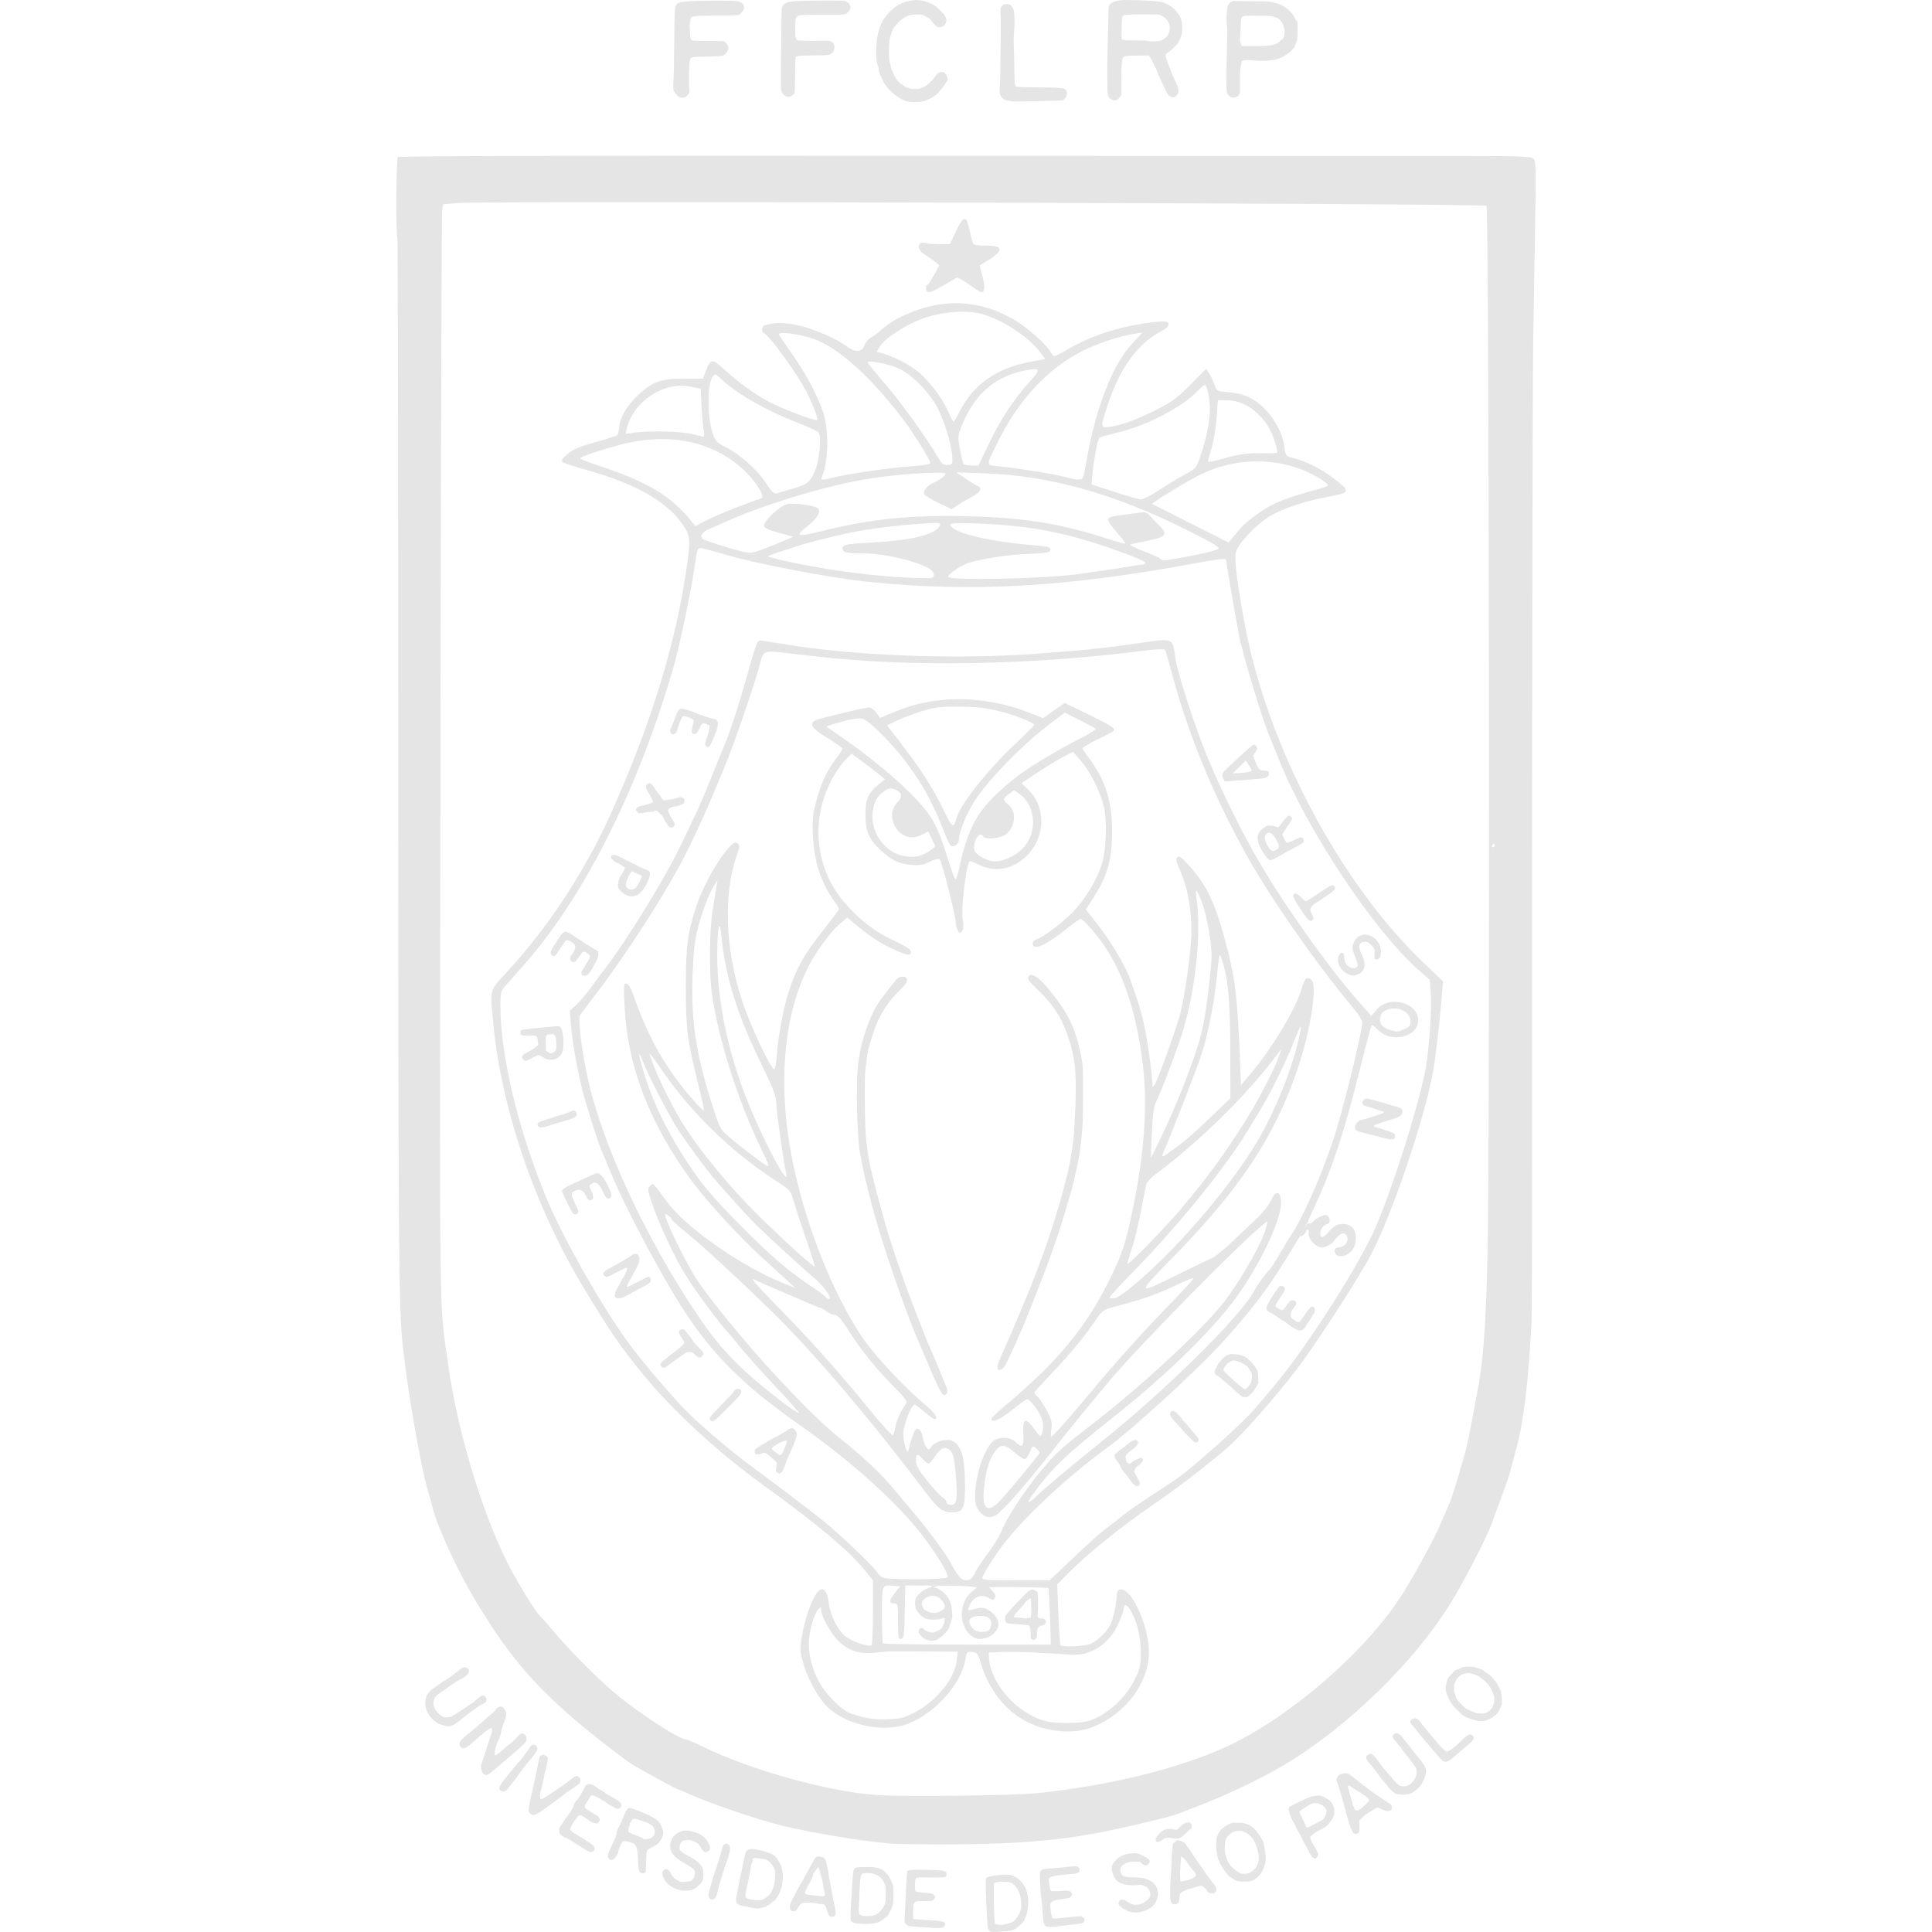 <?xml version="1.0" encoding="UTF-8" standalone="no"?>
<!-- Created with Inkscape (http://www.inkscape.org/) -->

<svg
   width="29.809mm"
   height="29.809mm"
   viewBox="0 0 29.809 29.809"
   version="1.1"
   id="svg1"
   xml:space="preserve"
   xmlns="http://www.w3.org/2000/svg"
   xmlns:svg="http://www.w3.org/2000/svg"><defs
     id="defs1" /><g
     id="layer1"><path
       style="fill:#e5e5e5;fill-opacity:1;stroke-width:0.111;stroke-dashoffset:85.808"
       d="m 13.705,28.441 c -0.389,-0.03 -1.17,-0.16 -1.631,-0.271 -0.378,-0.091 -1.149,-0.355 -1.472,-0.504 -0.064,-0.03 -0.125,-0.054 -0.134,-0.054 -0.017,0 -0.518,-0.272 -0.687,-0.373 C 9.635,27.151 9.169,26.791 8.867,26.532 8.191,25.951 7.811,25.492 7.31,24.651 7.042,24.201 6.735,23.528 6.67,23.244 6.658,23.191 6.628,23.085 6.605,23.009 6.496,22.655 6.289,21.467 6.215,20.77 c -0.064,-0.597 -0.07,-1.42 -0.07,-8.961 -8.85e-5,-4.463 -0.006,-8.123 -0.013,-8.135 -0.026,-0.042 -0.02,-1.224 0.006,-1.25 0.017,-0.017 2.723,-0.025 7.418,-0.021 4.065,0.003 7.992,0.005 8.726,0.004 1.178,-0.001 1.339,0.004 1.377,0.042 0.039,0.039 0.042,0.153 0.027,1 -0.009,0.526 -0.022,1.336 -0.03,1.8 -0.012,0.767 -0.021,6.827 -0.018,12.661 6.36e-4,1.27 -0.003,2.395 -0.009,2.502 -0.049,0.936 -0.12,1.522 -0.236,1.949 -0.047,0.175 -0.096,0.355 -0.109,0.401 -0.012,0.046 -0.069,0.207 -0.126,0.359 -0.057,0.152 -0.123,0.332 -0.147,0.401 -0.058,0.164 -0.376,0.786 -0.576,1.125 -0.566,0.962 -1.661,2.029 -2.699,2.63 -0.332,0.192 -0.897,0.457 -1.278,0.599 -0.106,0.04 -0.231,0.088 -0.276,0.108 -0.099,0.043 -0.948,0.243 -1.299,0.306 -0.612,0.11 -1.181,0.156 -2.032,0.166 -0.464,0.005 -0.98,-6.36e-4 -1.147,-0.013 z m 2.294,-0.773 c 1.124,-0.118 2.202,-0.384 2.931,-0.721 0.962,-0.445 2.133,-1.457 2.687,-2.32 0.21,-0.328 0.501,-0.861 0.616,-1.131 0.063,-0.146 0.125,-0.29 0.139,-0.321 0.024,-0.054 0.099,-0.293 0.215,-0.691 0.031,-0.106 0.082,-0.337 0.114,-0.511 0.032,-0.175 0.07,-0.38 0.085,-0.456 0.101,-0.515 0.14,-1.029 0.166,-2.225 0.039,-1.751 0.023,-16.076 -0.017,-16.117 C 22.899,3.139 7.486,3.097 7.078,3.132 l -0.241,0.02 -0.015,0.087 c -0.008,0.048 -0.02,3.857 -0.026,8.464 -0.013,9.115 -0.023,8.332 0.12,9.357 0.152,1.095 0.574,2.45 1.002,3.22 0.181,0.326 0.368,0.619 0.424,0.664 0.019,0.015 0.101,0.109 0.183,0.207 0.269,0.324 0.753,0.806 1.034,1.032 0.371,0.297 0.93,0.655 1.024,0.655 0.02,0 0.134,0.048 0.253,0.107 0.717,0.356 1.918,0.693 2.676,0.75 0.391,0.03 2.127,0.01 2.488,-0.028 z m 7.063,-14.624 c 0,-0.015 -0.005,-0.028 -0.012,-0.028 -0.007,0 -0.02,0.012 -0.029,0.028 -0.009,0.015 -0.004,0.028 0.012,0.028 0.016,0 0.029,-0.012 0.029,-0.028 z"
       id="path3" /><path
       style="fill:#e5e5e5;fill-opacity:1;stroke-width:0.111;stroke-dashoffset:85.808"
       d="m 16.22,26.691 c -0.523,-0.091 -0.922,-0.472 -1.09,-1.04 -0.041,-0.139 -0.053,-0.154 -0.13,-0.162 -0.08,-0.008 -0.086,-0.002 -0.103,0.107 -0.061,0.381 -0.465,0.836 -0.888,1 -0.394,0.152 -1.01,0.009 -1.28,-0.298 -0.144,-0.163 -0.292,-0.453 -0.348,-0.679 -0.04,-0.164 -0.041,-0.204 -0.005,-0.392 0.046,-0.24 0.102,-0.416 0.183,-0.575 0.103,-0.202 0.198,-0.168 0.228,0.081 0.022,0.189 0.144,0.43 0.262,0.52 0.1,0.076 0.352,0.16 0.397,0.132 0.013,-0.008 0.024,-0.237 0.024,-0.508 V 24.383 L 13.344,24.228 C 13.095,23.922 12.615,23.519 11.794,22.927 11.087,22.416 10.376,21.763 9.927,21.212 9.568,20.772 9.419,20.556 9.007,19.872 8.253,18.623 7.741,17.127 7.611,15.796 7.559,15.256 7.55,15.29 7.806,15.014 8.455,14.313 9.02,13.453 9.429,12.545 10.055,11.153 10.443,9.876 10.606,8.676 10.65,8.35 10.645,8.271 10.571,8.151 10.331,7.761 9.848,7.475 9.062,7.255 8.865,7.2 8.691,7.142 8.675,7.127 8.655,7.107 8.68,7.069 8.757,7.005 8.841,6.934 8.942,6.891 9.185,6.823 9.36,6.774 9.512,6.726 9.524,6.716 9.535,6.705 9.55,6.644 9.556,6.58 9.57,6.428 9.672,6.259 9.847,6.095 10.07,5.887 10.194,5.842 10.547,5.842 h 0.298 l 0.045,-0.117 c 0.075,-0.196 0.096,-0.197 0.295,-0.016 0.271,0.246 0.534,0.427 0.793,0.545 0.267,0.122 0.611,0.245 0.631,0.225 0.017,-0.017 -0.067,-0.239 -0.163,-0.429 C 12.315,5.791 11.873,5.176 11.796,5.147 c -0.056,-0.022 -0.05,-0.114 0.008,-0.13 0.159,-0.044 0.28,-0.044 0.485,-0.003 0.239,0.048 0.616,0.208 0.774,0.328 0.131,0.1 0.235,0.096 0.273,-0.012 0.016,-0.046 0.064,-0.102 0.106,-0.124 0.042,-0.022 0.125,-0.085 0.182,-0.139 0.058,-0.055 0.193,-0.14 0.3,-0.191 0.607,-0.286 1.193,-0.262 1.747,0.071 0.183,0.11 0.479,0.374 0.533,0.476 0.021,0.04 0.05,0.073 0.064,0.073 0.014,0 0.11,-0.05 0.214,-0.111 0.241,-0.141 0.531,-0.255 0.829,-0.328 0.258,-0.063 0.63,-0.114 0.684,-0.093 0.063,0.023 0.036,0.088 -0.055,0.134 -0.389,0.196 -0.669,0.584 -0.864,1.194 -0.097,0.303 -0.095,0.315 0.048,0.294 0.19,-0.028 0.43,-0.117 0.726,-0.267 0.232,-0.118 0.315,-0.179 0.518,-0.385 L 18.61,5.69 18.656,5.76 c 0.025,0.038 0.061,0.116 0.081,0.173 0.035,0.103 0.035,0.103 0.225,0.119 0.125,0.01 0.237,0.04 0.331,0.089 0.257,0.132 0.487,0.463 0.524,0.755 0.018,0.14 0.018,0.141 0.147,0.174 0.207,0.053 0.417,0.161 0.634,0.327 0.244,0.187 0.237,0.205 -0.118,0.27 -0.373,0.069 -0.735,0.195 -0.924,0.321 -0.221,0.148 -0.467,0.42 -0.49,0.543 -0.021,0.113 0.019,0.438 0.131,1.057 0.343,1.893 1.463,4.022 2.774,5.273 l 0.293,0.28 -0.017,0.216 c -0.032,0.405 -0.097,0.962 -0.138,1.184 -0.137,0.75 -0.635,2.212 -0.964,2.834 -0.164,0.309 -0.701,1.147 -1.035,1.613 -0.257,0.359 -0.774,0.964 -1.08,1.264 -0.189,0.185 -0.819,0.678 -1.179,0.923 -0.583,0.397 -1.096,0.813 -1.446,1.176 l -0.094,0.097 0.019,0.455 c 0.01,0.25 0.025,0.465 0.032,0.477 0.023,0.037 0.366,0.024 0.464,-0.017 0.102,-0.043 0.25,-0.184 0.305,-0.293 0.043,-0.084 0.097,-0.332 0.097,-0.445 0,-0.048 0.017,-0.089 0.042,-0.098 0.169,-0.065 0.456,0.54 0.456,0.963 0,0.466 -0.346,0.938 -0.84,1.146 -0.192,0.081 -0.414,0.1 -0.667,0.055 z m 0.719,-0.198 c 0.231,-0.116 0.455,-0.344 0.57,-0.581 0.087,-0.179 0.094,-0.212 0.091,-0.442 -0.004,-0.248 -0.065,-0.482 -0.17,-0.643 -0.047,-0.072 -0.089,-0.081 -0.089,-0.02 0,0.023 -0.032,0.12 -0.072,0.214 -0.093,0.223 -0.256,0.391 -0.451,0.464 -0.144,0.054 -0.173,0.055 -0.623,0.025 -0.259,-0.017 -0.577,-0.027 -0.706,-0.022 l -0.235,0.009 0.008,0.111 c 0.02,0.263 0.257,0.612 0.537,0.792 0.237,0.152 0.385,0.191 0.698,0.183 0.244,-0.006 0.296,-0.017 0.441,-0.09 z m -2.811,-0.081 c 0.325,-0.171 0.601,-0.515 0.633,-0.79 l 0.016,-0.138 -0.536,-0.004 c -0.295,-0.002 -0.555,-0.002 -0.577,0.002 -0.36,0.052 -0.521,0.02 -0.703,-0.14 -0.124,-0.109 -0.292,-0.398 -0.292,-0.503 0,-0.049 -0.005,-0.051 -0.037,-0.016 -0.064,0.069 -0.131,0.276 -0.148,0.46 -0.021,0.221 0.045,0.487 0.174,0.703 0.104,0.174 0.33,0.398 0.445,0.442 0.21,0.08 0.368,0.107 0.588,0.099 0.211,-0.007 0.256,-0.019 0.436,-0.114 z m 2.073,-1.468 c -0.008,-0.236 -0.019,-0.435 -0.025,-0.44 -0.01,-0.01 -0.638,-0.022 -0.837,-0.017 l -0.081,0.002 0.059,0.063 c 0.041,0.044 0.051,0.075 0.033,0.104 -0.021,0.034 -0.035,0.035 -0.081,0.006 -0.112,-0.069 -0.233,-0.037 -0.293,0.078 -0.054,0.105 -0.051,0.118 0.022,0.097 0.137,-0.04 0.168,-0.04 0.243,-0.001 0.096,0.05 0.164,0.143 0.164,0.225 0,0.101 -0.111,0.204 -0.238,0.221 -0.098,0.013 -0.126,0.004 -0.202,-0.064 -0.183,-0.164 -0.163,-0.509 0.039,-0.669 l 0.07,-0.055 -0.077,-0.014 c -0.042,-0.008 -0.291,-0.015 -0.553,-0.016 l -0.476,-0.002 -0.008,0.407 c -0.007,0.362 -0.013,0.408 -0.056,0.417 -0.043,0.008 -0.048,-0.019 -0.048,-0.269 0,-0.257 -0.004,-0.278 -0.054,-0.278 -0.089,0 -0.088,-0.043 0.002,-0.156 l 0.085,-0.107 -0.102,-0.009 c -0.183,-0.016 -0.18,-0.023 -0.18,0.446 0,0.234 0.008,0.433 0.018,0.443 0.01,0.01 0.597,0.018 1.303,0.018 h 1.285 z m -0.939,0.203 c 0.018,-0.018 0.033,-0.059 0.033,-0.091 0,-0.083 -0.053,-0.124 -0.159,-0.124 -0.186,0 -0.231,0.074 -0.122,0.2 0.048,0.055 0.199,0.065 0.249,0.015 z M 14.623,24.333 C 14.637,24.29 14.474,24.018 14.268,23.738 13.894,23.23 13.145,22.55 12.338,21.986 11.501,21.401 11.015,20.923 10.573,20.252 10.227,19.727 9.641,18.624 9.422,18.089 9.366,17.952 9.304,17.803 9.283,17.757 9.233,17.646 9.064,17.117 8.996,16.858 8.913,16.547 8.833,16.1 8.811,15.832 l -0.019,-0.238 0.1,-0.091 c 0.055,-0.05 0.153,-0.165 0.217,-0.254 0.064,-0.09 0.162,-0.221 0.217,-0.292 0.347,-0.448 0.949,-1.429 1.19,-1.94 0.061,-0.129 0.159,-0.334 0.217,-0.456 0.058,-0.122 0.158,-0.352 0.22,-0.511 0.063,-0.16 0.159,-0.396 0.213,-0.525 0.099,-0.234 0.224,-0.617 0.358,-1.092 0.151,-0.537 0.158,-0.553 0.216,-0.549 0.03,0.002 0.211,0.029 0.401,0.061 1.106,0.184 2.786,0.237 4.036,0.127 0.084,-0.007 0.301,-0.025 0.484,-0.039 0.182,-0.014 0.566,-0.06 0.853,-0.102 0.609,-0.088 0.573,-0.101 0.621,0.22 0.033,0.218 0.226,0.832 0.432,1.374 0.161,0.424 0.515,1.164 0.787,1.645 0.421,0.746 1.158,1.784 1.677,2.361 l 0.129,0.144 0.079,-0.096 c 0.189,-0.229 0.643,-0.113 0.643,0.163 0,0.261 -0.425,0.359 -0.625,0.145 -0.043,-0.047 -0.086,-0.078 -0.094,-0.069 -0.008,0.008 -0.1,0.355 -0.204,0.771 -0.219,0.879 -0.419,1.481 -0.667,2.008 -0.059,0.126 -0.108,0.236 -0.108,0.245 0,0.028 -0.313,0.547 -0.505,0.839 -0.239,0.362 -0.529,0.722 -0.905,1.122 -0.409,0.435 -1.311,1.255 -1.674,1.521 -0.722,0.528 -1.438,1.215 -1.737,1.667 -0.105,0.158 -0.196,0.31 -0.204,0.339 -0.013,0.049 0.012,0.052 0.512,0.052 h 0.525 l 0.3,-0.286 c 0.315,-0.301 0.491,-0.456 0.646,-0.571 0.051,-0.038 0.131,-0.101 0.178,-0.139 0.094,-0.078 0.297,-0.217 0.633,-0.435 0.284,-0.184 0.358,-0.243 0.848,-0.674 0.22,-0.194 0.482,-0.448 0.581,-0.565 0.099,-0.117 0.218,-0.258 0.264,-0.313 0.513,-0.604 1.355,-1.924 1.597,-2.505 0.272,-0.651 0.634,-1.804 0.748,-2.377 0.058,-0.295 0.105,-0.977 0.083,-1.209 L 22.06,15.118 21.881,14.961 C 21.19,14.349 20.16,12.796 19.732,11.717 19.674,11.572 19.612,11.417 19.592,11.371 19.465,11.068 19.169,10.088 19.11,9.768 19.06,9.502 18.917,8.664 18.916,8.638 c -4.6e-4,-0.027 -0.137,-0.011 -0.539,0.064 -1.928,0.356 -3.392,0.438 -4.962,0.277 -0.608,-0.062 -1.754,-0.281 -2.258,-0.432 -0.134,-0.04 -0.276,-0.078 -0.317,-0.085 -0.079,-0.014 -0.082,-0.007 -0.121,0.269 -0.055,0.392 -0.235,1.246 -0.335,1.59 -0.554,1.894 -1.386,3.54 -2.317,4.586 -0.107,0.12 -0.228,0.257 -0.27,0.304 -0.069,0.079 -0.076,0.105 -0.076,0.308 -1.533e-4,0.75 0.257,1.843 0.683,2.902 0.241,0.599 0.822,1.638 1.256,2.248 0.217,0.305 0.733,0.912 0.976,1.148 0.248,0.241 0.701,0.621 0.994,0.834 0.282,0.205 0.862,0.646 1.067,0.81 0.248,0.2 0.759,0.685 0.831,0.79 0.061,0.09 0.08,0.098 0.219,0.106 0.376,0.02 0.867,0.007 0.877,-0.023 z m 0.42,-0.072 c 0.037,-0.064 0.135,-0.21 0.219,-0.323 0.084,-0.114 0.169,-0.255 0.19,-0.313 0.06,-0.173 0.364,-0.639 0.606,-0.928 0.243,-0.289 0.297,-0.339 0.798,-0.726 0.771,-0.595 1.726,-1.483 2.037,-1.892 0.276,-0.364 0.599,-0.939 0.645,-1.149 l 0.02,-0.09 -0.078,0.062 c -0.337,0.265 -1.93,1.886 -2.364,2.406 -0.434,0.519 -0.665,0.803 -0.969,1.191 -0.349,0.444 -0.682,0.819 -0.781,0.877 -0.095,0.056 -0.172,0.04 -0.248,-0.05 -0.06,-0.071 -0.072,-0.113 -0.072,-0.254 0,-0.3 0.133,-0.706 0.273,-0.832 0.084,-0.076 0.26,-0.074 0.343,0.004 0.113,0.106 0.137,0.082 0.127,-0.124 -0.012,-0.238 0.036,-0.259 0.169,-0.071 0.083,0.118 0.095,0.126 0.115,0.077 0.038,-0.097 0.027,-0.203 -0.033,-0.31 -0.063,-0.114 -0.161,-0.229 -0.194,-0.229 -0.012,0 -0.114,0.075 -0.227,0.166 -0.187,0.151 -0.322,0.209 -0.322,0.139 0,-0.015 0.115,-0.124 0.256,-0.242 0.772,-0.649 1.204,-1.174 1.564,-1.901 0.199,-0.402 0.254,-0.569 0.364,-1.105 0.176,-0.856 0.227,-1.589 0.153,-2.213 -0.093,-0.782 -0.289,-1.388 -0.595,-1.838 -0.131,-0.192 -0.327,-0.415 -0.365,-0.415 -0.016,0 -0.111,0.067 -0.212,0.148 -0.325,0.263 -0.528,0.351 -0.528,0.228 0,-0.022 0.022,-0.047 0.049,-0.056 0.105,-0.033 0.379,-0.236 0.556,-0.411 0.193,-0.192 0.379,-0.496 0.462,-0.756 0.068,-0.213 0.083,-0.68 0.029,-0.894 -0.061,-0.241 -0.211,-0.537 -0.356,-0.701 l -0.119,-0.135 -0.137,0.07 c -0.075,0.038 -0.254,0.146 -0.397,0.24 l -0.259,0.171 0.114,0.113 c 0.252,0.249 0.254,0.685 0.004,0.969 -0.215,0.244 -0.522,0.313 -0.783,0.174 -0.07,-0.037 -0.133,-0.059 -0.139,-0.048 -0.06,0.105 -0.132,0.75 -0.103,0.911 0.015,0.08 0.011,0.132 -0.012,0.164 -0.031,0.043 -0.037,0.042 -0.065,-0.012 -0.017,-0.032 -0.032,-0.087 -0.032,-0.122 -7.52e-4,-0.096 -0.213,-0.938 -0.245,-0.97 -0.018,-0.018 -0.071,-0.006 -0.156,0.035 -0.104,0.05 -0.159,0.06 -0.288,0.048 -0.189,-0.017 -0.298,-0.069 -0.464,-0.222 -0.185,-0.17 -0.24,-0.296 -0.24,-0.545 -1.04e-4,-0.241 0.041,-0.34 0.197,-0.468 l 0.104,-0.086 -0.083,-0.069 c -0.046,-0.038 -0.161,-0.127 -0.257,-0.197 l -0.174,-0.127 -0.084,0.08 c -0.046,0.044 -0.131,0.16 -0.189,0.259 -0.365,0.624 -0.307,1.396 0.145,1.934 0.235,0.28 0.478,0.469 0.786,0.613 0.181,0.085 0.258,0.135 0.258,0.169 0,0.07 -0.06,0.06 -0.294,-0.049 -0.194,-0.091 -0.355,-0.199 -0.592,-0.397 l -0.098,-0.082 -0.125,0.107 c -0.136,0.116 -0.361,0.426 -0.478,0.658 -0.382,0.757 -0.471,1.818 -0.249,2.95 0.195,0.992 0.615,2.062 1.085,2.763 0.184,0.274 0.647,0.769 0.979,1.047 0.144,0.12 0.201,0.213 0.133,0.213 -0.014,0 -0.083,-0.05 -0.154,-0.111 -0.07,-0.061 -0.137,-0.111 -0.149,-0.111 -0.053,0 -0.173,0.304 -0.176,0.447 -0.003,0.127 0.061,0.337 0.078,0.258 0.02,-0.097 0.082,-0.282 0.102,-0.309 0.043,-0.057 0.099,-0.008 0.117,0.102 0.01,0.058 0.035,0.129 0.056,0.157 0.037,0.049 0.04,0.049 0.082,-0.01 0.054,-0.076 0.217,-0.124 0.306,-0.091 0.151,0.057 0.207,0.239 0.21,0.672 0.002,0.382 -0.022,0.434 -0.202,0.434 -0.15,0 -0.209,-0.047 -0.441,-0.354 -0.857,-1.131 -1.729,-2.153 -2.364,-2.77 -0.539,-0.524 -1.06,-1.004 -1.291,-1.189 -0.119,-0.096 -0.223,-0.191 -0.231,-0.212 -0.008,-0.021 -0.037,-0.05 -0.064,-0.064 -0.046,-0.025 -0.046,-0.017 0.004,0.114 0.085,0.223 0.345,0.731 0.467,0.91 0.209,0.308 0.751,0.967 1.157,1.407 0.437,0.475 0.789,0.821 1.018,1.002 0.341,0.269 0.652,0.56 0.828,0.773 0.089,0.108 0.244,0.293 0.345,0.411 0.192,0.225 0.489,0.628 0.55,0.745 0.11,0.211 0.167,0.276 0.242,0.276 0.06,-1.52e-4 0.09,-0.025 0.142,-0.117 z m 0.41,-1.131 c 0.169,-0.187 0.588,-0.697 0.588,-0.716 0,-0.01 -0.024,-0.04 -0.054,-0.066 -0.052,-0.047 -0.055,-0.045 -0.094,0.048 -0.022,0.053 -0.054,0.105 -0.071,0.115 -0.017,0.011 -0.088,-0.032 -0.159,-0.093 -0.161,-0.142 -0.229,-0.144 -0.321,-0.009 -0.083,0.122 -0.129,0.279 -0.159,0.544 -0.039,0.345 0.06,0.41 0.27,0.178 z m -0.697,-0.004 c 0.009,-0.05 0.005,-0.226 -0.011,-0.391 -0.022,-0.236 -0.039,-0.312 -0.082,-0.354 -0.073,-0.073 -0.148,-0.045 -0.237,0.091 -0.04,0.06 -0.085,0.11 -0.1,0.11 -0.015,0 -0.054,-0.031 -0.088,-0.069 -0.081,-0.093 -0.105,-0.087 -0.105,0.025 0,0.074 0.037,0.14 0.18,0.317 0.099,0.123 0.205,0.236 0.235,0.253 0.03,0.016 0.055,0.048 0.055,0.07 0,0.025 0.027,0.04 0.068,0.04 0.055,0 0.071,-0.017 0.085,-0.091 z m 1.216,-0.019 c 0.029,-0.046 0.529,-0.469 1.041,-0.878 0.977,-0.782 2.142,-1.933 2.336,-2.309 0.043,-0.083 0.171,-0.26 0.252,-0.346 0.019,-0.02 0.086,-0.126 0.149,-0.236 0.063,-0.109 0.139,-0.234 0.168,-0.277 0.201,-0.291 0.55,-1.109 0.712,-1.663 0.17,-0.586 0.388,-1.497 0.388,-1.626 0,-0.03 -0.053,-0.117 -0.119,-0.195 -0.578,-0.686 -1.327,-1.762 -1.695,-2.436 -0.523,-0.955 -0.887,-1.857 -1.148,-2.843 -0.036,-0.134 -0.072,-0.257 -0.081,-0.271 -0.011,-0.017 -0.135,-0.012 -0.346,0.015 -1.718,0.22 -3.595,0.253 -5.028,0.087 -0.213,-0.025 -0.472,-0.054 -0.577,-0.066 -0.21,-0.024 -0.253,-0.005 -0.284,0.129 -0.062,0.265 -0.405,1.271 -0.564,1.65 -0.064,0.152 -0.144,0.345 -0.179,0.428 -0.138,0.33 -0.324,0.73 -0.473,1.014 -0.289,0.551 -0.867,1.446 -1.306,2.022 -0.131,0.172 -0.25,0.33 -0.265,0.35 -0.046,0.065 0.039,0.692 0.154,1.143 0.213,0.833 0.682,1.899 1.269,2.88 0.172,0.287 0.207,0.343 0.441,0.691 0.198,0.294 0.436,0.568 0.708,0.814 0.276,0.25 0.78,0.638 0.801,0.617 0.007,-0.007 -0.151,-0.186 -0.35,-0.397 -0.2,-0.211 -0.439,-0.478 -0.532,-0.592 -0.093,-0.114 -0.192,-0.232 -0.22,-0.263 -0.134,-0.144 -0.497,-0.634 -0.639,-0.863 -0.176,-0.284 -0.418,-0.799 -0.528,-1.127 -0.067,-0.199 -0.069,-0.218 -0.027,-0.26 0.051,-0.05 0.027,-0.073 0.274,0.259 0.292,0.393 1.144,0.985 1.787,1.242 l 0.178,0.071 -0.126,-0.117 C 12.072,19.689 11.901,19.533 11.76,19.405 11.424,19.101 10.912,18.543 10.677,18.226 10.026,17.344 9.683,16.457 9.637,15.536 c -0.017,-0.342 -0.015,-0.368 0.03,-0.359 0.031,0.006 0.071,0.075 0.113,0.197 0.234,0.671 0.521,1.162 0.962,1.65 0.058,0.064 0.111,0.112 0.117,0.106 0.006,-0.006 -0.026,-0.159 -0.071,-0.341 -0.187,-0.752 -0.205,-0.891 -0.206,-1.547 -7.52e-4,-0.654 0.026,-0.852 0.17,-1.285 0.089,-0.265 0.309,-0.666 0.462,-0.843 0.103,-0.118 0.126,-0.132 0.163,-0.102 0.039,0.032 0.039,0.048 0.002,0.151 -0.221,0.615 -0.195,1.464 0.069,2.274 0.125,0.382 0.445,1.062 0.5,1.062 0.012,0 0.03,-0.113 0.041,-0.252 0.02,-0.271 0.101,-0.7 0.173,-0.923 0.128,-0.397 0.241,-0.596 0.583,-1.028 0.111,-0.14 0.201,-0.263 0.201,-0.273 0,-0.01 -0.042,-0.076 -0.094,-0.147 -0.109,-0.15 -0.22,-0.402 -0.261,-0.598 -0.054,-0.256 -0.069,-0.607 -0.034,-0.764 0.085,-0.379 0.174,-0.585 0.352,-0.823 0.05,-0.067 0.091,-0.13 0.091,-0.141 0,-0.011 -0.106,-0.085 -0.235,-0.164 -0.254,-0.156 -0.296,-0.228 -0.164,-0.279 0.097,-0.037 0.752,-0.193 0.811,-0.193 0.026,0 0.074,0.037 0.107,0.081 l 0.06,0.081 0.191,-0.079 c 0.28,-0.116 0.458,-0.162 0.751,-0.195 0.414,-0.047 0.925,0.023 1.332,0.184 l 0.241,0.095 0.167,-0.118 0.167,-0.118 0.366,0.179 c 0.36,0.176 0.416,0.212 0.391,0.251 -0.007,0.011 -0.118,0.07 -0.247,0.132 -0.129,0.062 -0.235,0.123 -0.235,0.137 0,0.013 0.042,0.079 0.093,0.146 0.256,0.335 0.361,0.662 0.362,1.13 0.001,0.462 -0.074,0.713 -0.332,1.102 l -0.073,0.11 0.18,0.229 c 0.2,0.254 0.433,0.645 0.504,0.847 0.124,0.35 0.156,0.453 0.208,0.67 0.052,0.217 0.132,0.779 0.134,0.939 7.52e-4,0.066 0.002,0.066 0.038,0.014 0.044,-0.064 0.29,-0.738 0.376,-1.03 0.071,-0.242 0.161,-0.828 0.185,-1.211 0.022,-0.356 -0.043,-0.773 -0.163,-1.042 -0.067,-0.15 -0.077,-0.196 -0.05,-0.222 0.027,-0.026 0.066,0.002 0.185,0.133 0.282,0.311 0.412,0.597 0.593,1.304 0.115,0.448 0.15,0.756 0.186,1.618 l 0.019,0.461 0.156,-0.185 c 0.333,-0.396 0.693,-1 0.782,-1.311 0.045,-0.157 0.084,-0.19 0.149,-0.126 0.094,0.094 -0.013,0.777 -0.216,1.377 -0.352,1.042 -0.893,1.856 -1.946,2.927 -0.548,0.558 -0.546,0.562 0.122,0.23 0.236,-0.117 0.462,-0.226 0.503,-0.241 0.041,-0.016 0.178,-0.126 0.304,-0.246 0.126,-0.12 0.303,-0.287 0.393,-0.371 0.09,-0.085 0.187,-0.208 0.216,-0.274 0.068,-0.155 0.142,-0.152 0.155,0.006 0.019,0.23 -0.249,0.834 -0.607,1.369 -0.357,0.534 -1.1,1.27 -2.002,1.985 -0.727,0.577 -0.939,0.781 -1.225,1.181 -0.075,0.104 -0.082,0.125 -0.036,0.1 0.032,-0.017 0.065,-0.043 0.075,-0.058 z m 0.382,-1.071 c 0.067,-0.072 0.28,-0.322 0.475,-0.555 0.418,-0.501 0.816,-0.942 1.269,-1.408 0.182,-0.186 0.324,-0.345 0.317,-0.352 -0.007,-0.007 -0.104,0.03 -0.214,0.083 -0.353,0.169 -0.557,0.241 -1.058,0.372 -0.103,0.027 -0.145,0.057 -0.207,0.148 -0.192,0.285 -0.416,0.559 -0.685,0.84 -0.16,0.167 -0.292,0.313 -0.292,0.324 0,0.011 0.024,0.04 0.053,0.065 0.029,0.025 0.092,0.121 0.14,0.212 0.073,0.139 0.084,0.185 0.07,0.283 -0.01,0.065 -0.011,0.117 -0.003,0.117 0.008,0 0.069,-0.059 0.136,-0.131 z m -2.541,-0.009 c 0.017,-0.105 0.081,-0.249 0.162,-0.363 0.03,-0.042 0.003,-0.08 -0.204,-0.29 -0.279,-0.285 -0.491,-0.55 -0.689,-0.861 -0.106,-0.166 -0.158,-0.225 -0.202,-0.225 -0.033,-3.07e-4 -0.091,-0.025 -0.129,-0.055 -0.038,-0.03 -0.08,-0.054 -0.093,-0.055 -0.013,-3.06e-4 -0.063,-0.018 -0.111,-0.04 -0.048,-0.022 -0.224,-0.098 -0.391,-0.169 -0.325,-0.138 -0.483,-0.207 -0.522,-0.228 -0.074,-0.04 0.044,0.093 0.453,0.511 0.432,0.441 0.884,0.949 1.311,1.474 0.224,0.275 0.351,0.415 0.377,0.415 0.01,0 0.027,-0.051 0.037,-0.113 z m -1.006,-2 c 0,-0.048 -0.13,-0.214 -0.241,-0.305 -0.15,-0.125 -0.698,-0.626 -0.895,-0.819 -0.115,-0.112 -0.521,-0.56 -0.676,-0.746 -0.123,-0.147 -0.397,-0.521 -0.525,-0.716 -0.142,-0.216 -0.46,-0.83 -0.549,-1.059 -0.071,-0.182 -0.079,-0.152 -0.018,0.064 0.131,0.463 0.328,0.897 0.614,1.352 0.269,0.428 0.453,0.652 0.921,1.123 0.461,0.464 0.712,0.679 1.069,0.919 0.117,0.078 0.22,0.155 0.23,0.171 0.017,0.028 0.069,0.04 0.069,0.016 z m 4.778,-0.276 c 0.614,-0.537 1.3,-1.332 1.732,-2.007 0.297,-0.463 0.593,-1.164 0.716,-1.695 0.066,-0.285 0.052,-0.281 -0.069,0.022 -0.139,0.348 -0.351,0.778 -0.53,1.072 -0.076,0.125 -0.165,0.271 -0.197,0.324 -0.328,0.545 -1.087,1.478 -1.767,2.17 -0.194,0.197 -0.352,0.37 -0.352,0.384 0,0.014 0.038,0.017 0.084,0.008 0.051,-0.01 0.199,-0.118 0.382,-0.278 z m -5.152,-0.645 c -0.082,-0.239 -0.168,-0.504 -0.191,-0.587 -0.041,-0.148 -0.048,-0.156 -0.297,-0.318 -0.674,-0.439 -1.304,-1.056 -1.749,-1.714 -0.103,-0.152 -0.18,-0.252 -0.172,-0.221 0.058,0.21 0.289,0.702 0.478,1.016 0.266,0.443 0.766,1.051 1.259,1.53 0.411,0.4 0.778,0.73 0.812,0.73 0.005,0 -0.057,-0.196 -0.139,-0.435 z M 18.242,18.628 c 0.391,-0.466 0.652,-0.824 0.97,-1.327 0.19,-0.3 0.456,-0.811 0.518,-0.995 l 0.042,-0.124 -0.062,0.083 c -0.464,0.623 -1.2,1.347 -1.889,1.859 -0.066,0.049 -0.127,0.118 -0.135,0.152 -0.008,0.034 -0.033,0.156 -0.055,0.27 -0.076,0.392 -0.124,0.595 -0.18,0.758 -0.031,0.09 -0.056,0.177 -0.056,0.194 3.06e-4,0.043 0.586,-0.558 0.846,-0.868 z m -6.113,-0.532 c -0.04,-0.166 -0.152,-0.962 -0.152,-1.077 -6e-5,-0.108 -0.043,-0.218 -0.247,-0.636 -0.356,-0.73 -0.539,-1.321 -0.598,-1.929 -0.03,-0.307 -0.063,-0.169 -0.066,0.269 -0.004,0.782 0.198,1.669 0.574,2.521 0.265,0.6 0.544,1.088 0.488,0.853 z m -0.283,-0.152 c -0.01,-0.027 -0.058,-0.13 -0.107,-0.231 -0.352,-0.723 -0.662,-1.702 -0.756,-2.389 -0.043,-0.31 -0.037,-0.976 0.011,-1.272 0.022,-0.137 0.048,-0.299 0.058,-0.359 l 0.018,-0.111 -0.053,0.083 c -0.08,0.126 -0.191,0.42 -0.256,0.68 -0.042,0.167 -0.063,0.361 -0.075,0.689 -0.025,0.707 0.049,1.21 0.29,1.973 0.13,0.41 0.13,0.411 0.282,0.542 0.183,0.158 0.559,0.442 0.587,0.442 0.011,3.06e-4 0.012,-0.021 0.001,-0.048 z m 6.388,-1.126 c 0.208,-0.532 0.288,-0.776 0.335,-1.028 0.056,-0.299 0.125,-0.876 0.125,-1.047 0,-0.196 -0.071,-0.6 -0.141,-0.799 -0.07,-0.201 -0.118,-0.263 -0.097,-0.124 0.092,0.588 -0.018,1.561 -0.255,2.239 -0.141,0.405 -0.297,0.808 -0.362,0.936 -0.038,0.076 -0.054,0.192 -0.067,0.487 l -0.016,0.387 0.163,-0.332 c 0.09,-0.182 0.231,-0.506 0.315,-0.719 z m -0.11,0.902 c 0.168,-0.121 0.323,-0.257 0.625,-0.549 l 0.235,-0.227 -0.002,-0.754 c -0.002,-0.764 -0.035,-1.113 -0.131,-1.389 -0.038,-0.109 -0.038,-0.108 -0.072,0.235 -0.042,0.433 -0.144,0.943 -0.251,1.263 -0.071,0.213 -0.432,1.14 -0.567,1.455 -0.051,0.12 -0.049,0.119 0.162,-0.033 z m 3.542,-1.841 c 0.079,-0.033 0.096,-0.055 0.096,-0.122 0,-0.108 -0.111,-0.197 -0.246,-0.197 -0.135,0 -0.224,0.065 -0.224,0.164 0,0.087 0.043,0.133 0.157,0.167 0.109,0.033 0.11,0.033 0.217,-0.012 z m -6.858,-2.524 c 0.15,-0.669 0.309,-0.917 0.879,-1.371 0.167,-0.133 0.652,-0.425 0.982,-0.592 0.141,-0.071 0.246,-0.138 0.235,-0.148 -0.011,-0.011 -0.123,-0.071 -0.248,-0.134 l -0.228,-0.115 -0.204,0.154 c -0.431,0.324 -0.94,0.84 -1.177,1.194 -0.13,0.194 -0.25,0.486 -0.25,0.609 0,0.067 -0.081,0.129 -0.127,0.097 -0.015,-0.01 -0.069,-0.125 -0.119,-0.254 -0.174,-0.446 -0.359,-0.771 -0.636,-1.119 -0.209,-0.263 -0.518,-0.564 -0.599,-0.584 -0.077,-0.019 -0.178,-0.003 -0.408,0.066 l -0.162,0.049 0.199,0.138 c 0.445,0.308 0.832,0.623 1.104,0.897 0.329,0.332 0.407,0.468 0.573,1 0.056,0.18 0.111,0.328 0.121,0.328 0.01,0 0.041,-0.096 0.067,-0.214 z m 0.779,-0.129 c 0.222,-0.103 0.352,-0.303 0.352,-0.542 0,-0.177 -0.08,-0.342 -0.211,-0.435 l -0.082,-0.058 -0.079,0.059 c -0.096,0.071 -0.098,0.094 -0.012,0.162 0.135,0.106 0.115,0.348 -0.039,0.462 -0.086,0.064 -0.314,0.085 -0.346,0.032 -0.037,-0.06 -0.096,-0.022 -0.128,0.083 -0.038,0.127 -0.006,0.183 0.15,0.26 0.123,0.061 0.231,0.055 0.395,-0.022 z m -1.253,-0.09 c 0.058,-0.037 0.1,-0.076 0.094,-0.087 -0.006,-0.011 -0.032,-0.065 -0.058,-0.12 l -0.047,-0.1 -0.102,0.052 c -0.177,0.09 -0.36,0.014 -0.434,-0.18 -0.05,-0.132 -0.028,-0.231 0.077,-0.343 0.07,-0.074 0.044,-0.142 -0.07,-0.183 -0.055,-0.019 -0.089,-0.012 -0.156,0.036 -0.107,0.076 -0.146,0.147 -0.171,0.305 -0.045,0.292 0.155,0.606 0.435,0.681 0.166,0.044 0.296,0.026 0.432,-0.061 z m 0.419,-0.5 c 0.051,-0.206 0.461,-0.73 0.888,-1.136 0.174,-0.165 0.316,-0.307 0.316,-0.315 0,-0.036 -0.311,-0.157 -0.553,-0.216 -0.197,-0.047 -0.349,-0.064 -0.608,-0.065 -0.306,-0.002 -0.374,0.007 -0.594,0.076 -0.137,0.043 -0.308,0.109 -0.382,0.146 l -0.133,0.067 0.05,0.064 c 0.309,0.399 0.408,0.534 0.541,0.739 0.085,0.132 0.205,0.344 0.267,0.472 0.147,0.306 0.17,0.324 0.208,0.167 z m 1.881,-3.779 c 0.197,-0.025 0.506,-0.07 0.686,-0.099 0.18,-0.03 0.332,-0.054 0.339,-0.054 0.006,0 0.012,-0.011 0.012,-0.025 0,-0.014 -0.152,-0.081 -0.339,-0.149 -0.821,-0.302 -1.403,-0.42 -2.225,-0.452 -0.461,-0.018 -0.519,-0.006 -0.385,0.082 0.159,0.105 0.696,0.213 1.27,0.257 0.18,0.014 0.214,0.024 0.214,0.065 0,0.043 -0.04,0.051 -0.352,0.065 -0.316,0.014 -0.603,0.057 -0.894,0.132 -0.107,0.028 -0.329,0.175 -0.329,0.219 0,0.063 1.414,0.036 2.004,-0.039 z m -2.226,0.013 c 0,-0.069 -0.078,-0.119 -0.298,-0.193 -0.256,-0.085 -0.571,-0.14 -0.812,-0.14 -0.234,-4.7e-6 -0.299,-0.015 -0.299,-0.07 0,-0.064 0.052,-0.075 0.466,-0.097 0.613,-0.033 0.985,-0.128 1.038,-0.266 0.015,-0.04 -0.013,-0.043 -0.281,-0.025 -0.378,0.025 -0.848,0.085 -1.108,0.14 -0.267,0.057 -0.74,0.177 -0.816,0.207 -0.033,0.013 -0.15,0.052 -0.26,0.086 -0.11,0.034 -0.195,0.067 -0.189,0.073 0.006,0.006 0.09,0.029 0.186,0.052 0.669,0.157 1.54,0.271 2.173,0.283 0.183,0.004 0.2,-9.257e-4 0.2,-0.051 z m 3.801,-0.261 c 0.279,-0.05 0.567,-0.118 0.588,-0.139 0.027,-0.027 -0.076,-0.089 -0.505,-0.303 -1.104,-0.551 -2.102,-0.829 -3.096,-0.864 l -0.442,-0.015 0.14,0.095 c 0.077,0.052 0.161,0.103 0.187,0.113 0.081,0.031 0.051,0.099 -0.07,0.161 -0.064,0.033 -0.164,0.091 -0.223,0.13 l -0.106,0.07 -0.194,-0.094 C 14.383,7.711 14.283,7.653 14.268,7.635 c -0.041,-0.05 0.025,-0.137 0.146,-0.192 0.057,-0.026 0.125,-0.07 0.151,-0.098 0.045,-0.05 0.04,-0.051 -0.13,-0.051 -0.282,4.588e-4 -0.815,0.052 -1.145,0.111 -0.613,0.11 -1.547,0.397 -2.087,0.643 -0.084,0.038 -0.199,0.088 -0.256,0.112 -0.114,0.047 -0.161,0.12 -0.101,0.158 0.044,0.027 0.416,0.145 0.611,0.193 0.119,0.029 0.148,0.026 0.332,-0.044 0.111,-0.042 0.258,-0.101 0.326,-0.131 l 0.124,-0.054 -0.221,-0.061 c -0.149,-0.041 -0.224,-0.075 -0.23,-0.105 -0.014,-0.072 0.251,-0.319 0.366,-0.34 0.107,-0.02 0.425,0.026 0.467,0.068 0.051,0.051 -0.012,0.156 -0.168,0.279 -0.199,0.156 -0.161,0.167 0.235,0.069 0.763,-0.189 1.381,-0.25 2.287,-0.225 0.848,0.023 1.401,0.114 2.114,0.346 0.143,0.047 0.266,0.08 0.272,0.073 0.007,-0.007 -0.052,-0.084 -0.13,-0.172 -0.078,-0.088 -0.139,-0.179 -0.134,-0.202 0.005,-0.029 0.056,-0.047 0.16,-0.059 0.083,-0.01 0.214,-0.027 0.291,-0.038 0.129,-0.019 0.144,-0.015 0.207,0.056 0.037,0.042 0.105,0.113 0.149,0.157 0.12,0.12 0.077,0.163 -0.217,0.219 -0.132,0.025 -0.246,0.051 -0.253,0.058 -0.007,0.007 0.094,0.054 0.224,0.104 0.13,0.05 0.243,0.102 0.251,0.115 0.019,0.031 0.043,0.03 0.301,-0.016 z m 0.909,-0.435 c 0.091,-0.111 0.315,-0.281 0.499,-0.379 0.149,-0.079 0.384,-0.159 0.741,-0.252 0.072,-0.019 0.131,-0.043 0.131,-0.053 0,-0.031 -0.143,-0.126 -0.304,-0.202 -0.506,-0.238 -1.138,-0.225 -1.663,0.035 -0.163,0.08 -0.531,0.297 -0.669,0.395 l -0.08,0.056 0.591,0.298 0.591,0.298 0.051,-0.06 c 0.028,-0.033 0.078,-0.094 0.112,-0.134 z M 11.349,7.835 c 0.179,-0.07 0.335,-0.127 0.346,-0.127 0.011,-3.061e-4 0.037,-0.011 0.057,-0.024 C 11.806,7.65 11.641,7.4 11.453,7.23 10.968,6.795 10.291,6.666 9.545,6.868 9.234,6.952 8.939,7.055 8.951,7.074 c 0.007,0.011 0.146,0.065 0.31,0.119 0.736,0.245 1.097,0.463 1.409,0.852 l 0.06,0.074 0.147,-0.079 c 0.081,-0.043 0.293,-0.136 0.473,-0.206 z m 6.53,-0.271 c 0.122,-0.08 0.302,-0.188 0.401,-0.242 0.177,-0.096 0.18,-0.1 0.244,-0.291 0.092,-0.276 0.142,-0.527 0.142,-0.719 3.06e-4,-0.173 -0.042,-0.373 -0.078,-0.373 -0.012,0 -0.058,0.039 -0.102,0.086 -0.242,0.255 -0.778,0.536 -1.233,0.647 -0.154,0.037 -0.285,0.074 -0.292,0.081 -0.022,0.022 -0.086,0.353 -0.104,0.541 l -0.017,0.18 0.354,0.115 c 0.195,0.063 0.379,0.116 0.41,0.117 0.03,0.002 0.155,-0.062 0.276,-0.142 z M 12.226,7.541 c 0.238,-0.069 0.274,-0.099 0.353,-0.289 0.066,-0.16 0.098,-0.518 0.051,-0.578 -0.017,-0.022 -0.143,-0.082 -0.279,-0.134 -0.51,-0.195 -0.967,-0.452 -1.211,-0.681 -0.101,-0.095 -0.107,-0.097 -0.144,-0.047 -0.087,0.118 -0.086,0.62 0.002,0.88 0.038,0.111 0.063,0.138 0.192,0.203 0.226,0.114 0.495,0.353 0.625,0.553 0.08,0.124 0.129,0.175 0.16,0.166 0.024,-0.007 0.137,-0.04 0.252,-0.073 z m 0.663,-0.18 c 0.254,-0.06 0.863,-0.146 1.189,-0.168 0.178,-0.012 0.276,-0.029 0.276,-0.05 0,-0.046 -0.266,-0.471 -0.424,-0.679 C 13.427,5.806 12.93,5.36 12.554,5.229 12.321,5.148 11.984,5.108 12.019,5.166 c 0.013,0.021 0.109,0.162 0.214,0.313 0.205,0.297 0.348,0.562 0.456,0.847 0.103,0.272 0.1,0.769 -0.007,1.03 -0.024,0.059 -0.019,0.059 0.207,0.005 z m 3.825,-0.005 c 0.008,-0.027 0.034,-0.16 0.059,-0.297 C 16.913,6.28 17.173,5.618 17.462,5.309 l 0.165,-0.177 -0.137,0.02 c -0.208,0.03 -0.555,0.146 -0.786,0.262 -0.538,0.27 -0.994,0.761 -1.315,1.416 -0.181,0.37 -0.184,0.345 0.035,0.366 0.279,0.027 0.859,0.121 1.017,0.165 0.192,0.053 0.256,0.052 0.273,-0.005 z M 14.693,7.044 C 14.68,6.837 14.551,6.433 14.437,6.243 14.29,5.999 14.047,5.765 13.85,5.678 13.697,5.611 13.387,5.552 13.387,5.591 c 0,0.01 0.125,0.164 0.278,0.342 0.244,0.284 0.643,0.841 0.82,1.145 0.049,0.084 0.074,0.101 0.137,0.096 0.074,-0.006 0.077,-0.013 0.07,-0.13 z m 0.545,-0.156 c 0.206,-0.432 0.384,-0.703 0.671,-1.024 0.139,-0.156 0.136,-0.184 -0.021,-0.161 -0.502,0.075 -0.841,0.354 -1.048,0.862 -0.064,0.158 -0.065,0.171 -0.029,0.364 0.021,0.11 0.046,0.212 0.055,0.227 0.009,0.015 0.065,0.027 0.124,0.027 h 0.107 z m 3.747,0.159 c 0.158,-0.042 0.29,-0.058 0.464,-0.054 0.133,0.003 0.249,-0.001 0.256,-0.009 0.007,-0.007 -0.01,-0.09 -0.04,-0.185 C 19.554,6.441 19.243,6.177 18.931,6.175 l -0.14,-9.257e-4 -0.02,0.275 c -0.011,0.151 -0.045,0.358 -0.076,0.46 -0.031,0.102 -0.056,0.195 -0.056,0.206 0,0.022 0.035,0.015 0.346,-0.068 z M 10.859,6.651 c -0.01,-0.049 -0.025,-0.217 -0.034,-0.372 L 10.81,5.997 10.662,5.966 C 10.245,5.88 9.774,6.188 9.671,6.613 l -0.019,0.08 0.146,-0.019 c 0.233,-0.031 0.715,-0.018 0.88,0.023 0.084,0.021 0.163,0.039 0.176,0.041 0.013,0.002 0.016,-0.037 0.005,-0.087 z m 3.953,-0.312 c 0.211,-0.406 0.559,-0.653 1.057,-0.751 l 0.257,-0.05 -0.071,-0.096 C 15.869,5.188 15.42,4.902 15.097,4.832 14.879,4.785 14.551,4.812 14.28,4.9 14.018,4.984 13.657,5.211 13.579,5.341 l -0.052,0.085 0.103,0.031 c 0.224,0.066 0.479,0.212 0.618,0.352 0.169,0.172 0.327,0.4 0.399,0.577 0.029,0.071 0.06,0.125 0.068,0.119 0.009,-0.005 0.052,-0.08 0.097,-0.167 z"
       id="path4" /><path
       style="fill:#e5e5e5;fill-opacity:1;stroke-width:0.028;stroke-dashoffset:85.808"
       d="m 14.283,25.294 c -0.022,-0.011 -0.055,-0.036 -0.074,-0.056 -0.029,-0.031 -0.034,-0.04 -0.034,-0.063 0,-0.021 0.004,-0.032 0.018,-0.045 0.025,-0.023 0.035,-0.021 0.068,0.011 0.03,0.029 0.079,0.048 0.126,0.048 0.027,9.5e-5 0.117,-0.04 0.133,-0.059 0.006,-0.007 0.016,-0.022 0.021,-0.034 0.006,-0.011 0.015,-0.031 0.022,-0.044 0.006,-0.013 0.012,-0.038 0.012,-0.057 v -0.034 l -0.022,0.004 c -0.012,0.002 -0.031,0.009 -0.042,0.014 -0.014,0.007 -0.044,0.01 -0.104,0.01 -0.109,-4.59e-4 -0.146,-0.014 -0.209,-0.075 -0.06,-0.059 -0.079,-0.1 -0.079,-0.174 0,-0.046 0.003,-0.062 0.017,-0.089 0.033,-0.065 0.139,-0.142 0.214,-0.156 0.022,-0.004 0.026,-0.007 0.023,-0.018 -0.003,-0.012 3.06e-4,-0.013 0.049,-0.013 0.051,6.37e-4 0.052,9.26e-4 0.032,0.01 -0.011,0.005 -0.029,0.01 -0.038,0.01 -0.014,3.07e-4 -0.015,0.002 -0.007,0.007 0.006,0.004 0.017,0.007 0.026,0.007 0.026,1.53e-4 0.092,0.041 0.138,0.086 0.06,0.058 0.096,0.13 0.109,0.216 0.013,0.089 0.015,0.172 0.004,0.183 -0.005,0.005 -0.009,0.015 -0.009,0.023 -1.29e-4,0.008 -0.006,0.027 -0.014,0.042 -0.007,0.015 -0.013,0.036 -0.014,0.046 -1.3e-4,0.01 -0.003,0.021 -0.007,0.023 -0.004,0.002 -0.011,0.014 -0.016,0.026 -0.011,0.027 -0.116,0.129 -0.131,0.129 -0.006,0 -0.011,0.003 -0.011,0.006 0,0.003 -0.013,0.013 -0.028,0.021 -0.044,0.023 -0.122,0.021 -0.175,-0.005 z m 0.212,-0.426 c 0.056,-0.027 0.081,-0.053 0.081,-0.086 0,-0.044 -0.063,-0.123 -0.117,-0.147 -0.038,-0.017 -0.094,-0.017 -0.138,-1.51e-4 -0.029,0.011 -0.037,0.016 -0.078,0.056 -0.022,0.021 -0.026,0.056 -0.01,0.089 0.007,0.014 0.012,0.028 0.012,0.032 4.59e-4,0.011 0.031,0.033 0.073,0.053 0.056,0.028 0.125,0.029 0.178,0.003 z"
       id="path5" /><path
       style="fill:#e5e5e5;fill-opacity:1;stroke-width:0.028;stroke-dashoffset:85.808"
       d="m 15.918,25.293 c -0.014,-0.013 -0.015,-0.021 -0.015,-0.081 -3e-6,-0.048 -0.004,-0.077 -0.012,-0.1 -0.007,-0.018 -0.014,-0.034 -0.016,-0.036 -0.002,-0.002 -0.073,-0.008 -0.159,-0.014 -0.085,-0.006 -0.164,-0.013 -0.174,-0.017 -0.025,-0.01 -0.033,-0.027 -0.033,-0.075 0,-0.044 -0.007,-0.032 0.087,-0.14 0.015,-0.017 0.049,-0.054 0.077,-0.083 0.157,-0.165 0.2,-0.208 0.213,-0.208 0.007,-1.9e-5 0.018,-0.004 0.024,-0.01 0.009,-0.008 0.016,-0.008 0.048,0.005 0.055,0.021 0.059,0.033 0.059,0.191 -1.7e-5,0.07 -0.003,0.149 -0.005,0.174 -0.005,0.042 -0.004,0.047 0.009,0.061 0.012,0.012 0.022,0.015 0.05,0.013 0.031,-0.001 0.037,7.52e-4 0.052,0.018 0.013,0.015 0.016,0.024 0.012,0.041 -0.006,0.03 -0.014,0.037 -0.045,0.042 -0.015,0.003 -0.039,0.013 -0.054,0.024 -0.03,0.022 -0.036,0.04 -0.036,0.12 -7.1e-5,0.043 -0.002,0.049 -0.02,0.067 -0.024,0.024 -0.041,0.025 -0.061,0.006 z m -0.052,-0.328 c 0.025,-0.003 0.037,-0.008 0.04,-0.016 0.002,-0.006 0.004,-0.061 0.005,-0.122 0.001,-0.11 -0.004,-0.169 -0.016,-0.169 -0.003,0 -0.017,0.011 -0.03,0.024 -0.013,0.013 -0.027,0.024 -0.03,0.024 -0.003,0 -0.015,0.014 -0.026,0.031 -0.011,0.017 -0.034,0.046 -0.052,0.064 -0.079,0.081 -0.103,0.11 -0.107,0.13 l -0.005,0.021 0.057,0.005 c 0.032,0.003 0.066,0.006 0.076,0.007 0.01,9.26e-4 0.021,0.004 0.024,0.006 0.003,0.003 0.009,0.003 0.016,0.002 0.006,-0.002 0.027,-0.005 0.047,-0.008 z"
       id="path6" /><path
       style="fill:#e5e5e5;fill-opacity:1;stroke-width:0.039;stroke-dashoffset:85.808"
       d="m 11.985,22.714 c -0.011,-0.011 -0.018,-0.026 -0.015,-0.034 0.003,-0.008 0.008,-0.036 0.012,-0.063 l 0.006,-0.049 -0.065,-0.062 c -0.036,-0.034 -0.081,-0.07 -0.1,-0.079 -0.033,-0.016 -0.038,-0.016 -0.072,-4.59e-4 -0.02,0.009 -0.051,0.015 -0.07,0.013 -0.029,-0.003 -0.034,-0.007 -0.036,-0.033 -0.001,-0.016 7.52e-4,-0.034 0.005,-0.04 0.011,-0.016 0.143,-0.099 0.247,-0.156 0.154,-0.083 0.238,-0.132 0.254,-0.146 0.008,-0.007 0.028,-0.018 0.043,-0.024 0.036,-0.014 0.068,0.005 0.091,0.053 0.015,0.031 0.015,0.037 -0.007,0.105 -0.022,0.069 -0.043,0.121 -0.111,0.267 -0.018,0.038 -0.038,0.088 -0.045,0.112 -0.044,0.145 -0.086,0.187 -0.137,0.136 z m 0.087,-0.295 c 0.018,-0.029 0.07,-0.167 0.07,-0.185 0,-0.021 -0.077,0.004 -0.162,0.054 -0.036,0.021 -0.073,0.053 -0.073,0.064 0,0.015 0.109,0.099 0.129,0.099 0.009,2e-6 0.025,-0.014 0.036,-0.032 z"
       id="path7" /><path
       style="fill:#e5e5e5;fill-opacity:1;stroke-width:0.039;stroke-dashoffset:85.808"
       d="m 10.966,21.918 c -0.034,-0.034 -0.027,-0.045 0.173,-0.25 0.096,-0.098 0.179,-0.188 0.184,-0.2 0.025,-0.054 0.107,-0.055 0.113,-0.002 0.004,0.039 -0.02,0.068 -0.223,0.273 -0.186,0.187 -0.217,0.21 -0.248,0.179 z"
       id="path8" /><path
       style="fill:#e5e5e5;fill-opacity:1;stroke-width:0.039;stroke-dashoffset:85.808"
       d="m 10.206,21.083 c -0.02,-0.016 -0.021,-0.022 -0.011,-0.043 0.006,-0.014 0.027,-0.037 0.047,-0.052 0.02,-0.015 0.055,-0.043 0.078,-0.062 0.023,-0.019 0.084,-0.067 0.136,-0.107 0.053,-0.041 0.096,-0.082 0.099,-0.094 0.004,-0.015 -0.006,-0.039 -0.034,-0.079 -0.054,-0.079 -0.059,-0.105 -0.027,-0.126 0.031,-0.021 0.069,-0.013 0.085,0.018 0.006,0.012 0.028,0.039 0.048,0.061 0.02,0.021 0.046,0.057 0.058,0.08 0.011,0.022 0.054,0.072 0.094,0.11 0.079,0.075 0.089,0.102 0.053,0.138 -0.031,0.031 -0.06,0.024 -0.108,-0.024 -0.039,-0.04 -0.047,-0.044 -0.088,-0.043 -0.036,6.37e-4 -0.055,0.009 -0.103,0.044 -0.032,0.024 -0.089,0.065 -0.127,0.091 -0.038,0.026 -0.086,0.062 -0.106,0.079 -0.044,0.035 -0.063,0.038 -0.095,0.012 z"
       id="path9" /><path
       style="fill:#e5e5e5;fill-opacity:1;stroke-width:0.039;stroke-dashoffset:85.808"
       d="m 9.499,20.021 c -0.025,-0.025 -0.015,-0.079 0.024,-0.143 0.017,-0.028 0.054,-0.093 0.08,-0.144 0.027,-0.051 0.052,-0.097 0.056,-0.103 0.013,-0.018 0.02,-0.073 0.009,-0.073 -0.006,0 -0.074,0.033 -0.152,0.073 -0.078,0.04 -0.147,0.073 -0.154,0.073 -0.007,0 -0.023,-0.008 -0.036,-0.019 -0.039,-0.032 -0.018,-0.064 0.074,-0.114 0.178,-0.097 0.319,-0.179 0.343,-0.201 0.011,-0.01 0.034,-0.021 0.05,-0.024 0.047,-0.009 0.071,0.021 0.071,0.088 0,0.047 -0.007,0.066 -0.07,0.178 -0.107,0.193 -0.129,0.238 -0.123,0.244 0.007,0.007 0.095,-0.036 0.239,-0.114 0.075,-0.041 0.094,-0.048 0.11,-0.039 0.025,0.013 0.026,0.069 0.002,0.09 -0.019,0.017 -0.051,0.035 -0.178,0.103 -0.046,0.024 -0.118,0.064 -0.161,0.087 -0.092,0.051 -0.158,0.064 -0.185,0.036 z"
       id="path10" /><path
       style="fill:#e5e5e5;fill-opacity:1;stroke-width:0.039;stroke-dashoffset:85.808"
       d="m 8.846,18.726 c -0.021,-0.012 -0.173,-0.317 -0.173,-0.346 0,-0.035 0.036,-0.057 0.244,-0.151 0.11,-0.05 0.217,-0.099 0.237,-0.109 0.061,-0.031 0.088,-0.025 0.134,0.027 0.058,0.066 0.149,0.251 0.145,0.295 -0.006,0.066 -0.074,0.069 -0.102,0.004 -0.017,-0.04 -0.023,-0.051 -0.063,-0.124 -0.028,-0.051 -0.074,-0.085 -0.106,-0.076 -0.01,0.003 -0.03,0.015 -0.045,0.027 l -0.028,0.022 0.031,0.07 c 0.039,0.088 0.041,0.134 0.006,0.15 -0.035,0.016 -0.052,0.003 -0.087,-0.068 -0.04,-0.081 -0.092,-0.107 -0.158,-0.079 -0.075,0.032 -0.078,0.057 -0.016,0.184 0.065,0.135 0.065,0.136 0.048,0.163 -0.016,0.025 -0.038,0.029 -0.066,0.013 z"
       id="path24" /><path
       style="fill:#e5e5e5;fill-opacity:1;stroke-width:0.039;stroke-dashoffset:85.808"
       d="m 8.307,17.382 c -0.033,-0.033 -0.01,-0.067 0.06,-0.088 0.031,-0.009 0.078,-0.024 0.105,-0.034 0.027,-0.01 0.071,-0.024 0.098,-0.032 0.027,-0.008 0.082,-0.024 0.122,-0.036 0.04,-0.012 0.088,-0.03 0.106,-0.04 0.018,-0.01 0.04,-0.019 0.05,-0.019 0.021,0 0.05,0.03 0.05,0.051 0,0.053 -0.031,0.069 -0.259,0.133 -0.041,0.012 -0.126,0.036 -0.202,0.06 -0.079,0.024 -0.109,0.025 -0.129,0.004 z"
       id="path25" /><path
       style="fill:#e5e5e5;fill-opacity:1;stroke-width:0.039;stroke-dashoffset:85.808"
       d="m 8.079,16.355 c -0.025,-0.017 -0.03,-0.063 -0.009,-0.08 0.007,-0.006 0.044,-0.027 0.083,-0.047 0.039,-0.02 0.089,-0.052 0.111,-0.071 l 0.04,-0.035 -0.006,-0.059 c -0.009,-0.085 -0.016,-0.089 -0.143,-0.086 -0.097,0.002 -0.108,6.37e-4 -0.117,-0.016 -0.017,-0.031 -0.012,-0.059 0.012,-0.069 0.02,-0.008 0.296,-0.039 0.502,-0.055 0.078,-0.006 0.079,-0.006 0.1,0.021 0.012,0.015 0.021,0.037 0.021,0.05 0,0.012 0.005,0.035 0.01,0.05 0.017,0.043 0.014,0.226 -0.004,0.268 -0.036,0.085 -0.097,0.126 -0.186,0.125 -0.049,-4.59e-4 -0.075,-0.011 -0.144,-0.056 -0.039,-0.026 -0.044,-0.025 -0.145,0.032 -0.084,0.047 -0.093,0.049 -0.125,0.027 z m 0.464,-0.12 c 0.04,-0.024 0.046,-0.05 0.038,-0.16 -0.005,-0.076 -0.009,-0.092 -0.028,-0.107 -0.017,-0.014 -0.031,-0.017 -0.06,-0.012 -0.075,0.012 -0.075,0.012 -0.071,0.14 l 0.003,0.115 0.032,0.022 c 0.039,0.027 0.046,0.027 0.085,0.003 z"
       id="path26" /><path
       style="fill:#e5e5e5;fill-opacity:1;stroke-width:0.028;stroke-dashoffset:85.808"
       d="m 8.978,15.041 c -0.011,-0.013 -0.01,-0.049 0.001,-0.063 0.005,-0.006 0.012,-0.016 0.016,-0.023 0.004,-0.007 0.023,-0.038 0.043,-0.07 0.054,-0.088 0.066,-0.115 0.062,-0.136 -0.005,-0.024 -0.062,-0.063 -0.091,-0.063 -0.022,0 -0.019,-0.003 -0.098,0.109 -0.028,0.04 -0.04,0.05 -0.065,0.05 -0.027,0 -0.047,-0.022 -0.047,-0.052 0,-0.028 0.007,-0.044 0.035,-0.079 0.023,-0.029 0.041,-0.076 0.041,-0.109 0,-0.027 -0.027,-0.056 -0.078,-0.083 -0.045,-0.024 -0.063,-0.021 -0.085,0.014 -0.01,0.016 -0.031,0.046 -0.047,0.067 -0.016,0.021 -0.041,0.058 -0.055,0.083 -0.015,0.025 -0.033,0.05 -0.041,0.057 -0.029,0.023 -0.073,-0.004 -0.073,-0.044 0,-0.022 0.021,-0.062 0.079,-0.151 0.019,-0.03 0.046,-0.071 0.059,-0.092 0.031,-0.05 0.064,-0.079 0.091,-0.079 0.027,0 0.063,0.019 0.157,0.082 0.043,0.029 0.088,0.059 0.101,0.067 0.012,0.008 0.031,0.021 0.042,0.029 0.011,0.009 0.023,0.016 0.026,0.016 0.004,0 0.032,0.017 0.063,0.037 0.031,0.02 0.068,0.043 0.083,0.049 0.015,0.007 0.03,0.02 0.034,0.029 0.011,0.024 -0.006,0.101 -0.033,0.147 -0.012,0.021 -0.033,0.058 -0.045,0.083 -0.028,0.055 -0.044,0.079 -0.076,0.112 -0.021,0.023 -0.028,0.026 -0.056,0.026 -0.021,0 -0.035,-0.004 -0.041,-0.011 z"
       id="path75" /><path
       style="fill:#e5e5e5;fill-opacity:1;stroke-width:0.028;stroke-dashoffset:85.808"
       d="m 9.688,13.821 c -0.076,-0.028 -0.139,-0.086 -0.151,-0.138 -0.01,-0.043 0.012,-0.135 0.039,-0.166 0.012,-0.014 0.066,-0.117 0.066,-0.127 0,-0.01 -0.051,-0.042 -0.131,-0.082 -0.042,-0.021 -0.084,-0.062 -0.084,-0.083 0,-0.046 0.057,-0.047 0.139,-0.003 0.032,0.017 0.094,0.048 0.137,0.07 0.044,0.021 0.123,0.06 0.176,0.087 0.053,0.026 0.103,0.048 0.112,0.048 0.027,0 0.04,0.028 0.034,0.078 -0.006,0.053 -0.065,0.178 -0.106,0.228 -0.038,0.046 -0.082,0.081 -0.101,0.081 -0.008,0 -0.018,0.003 -0.022,0.006 -0.014,0.013 -0.075,0.013 -0.109,6.36e-4 z m 0.096,-0.11 c 0.016,-0.007 0.035,-0.022 0.043,-0.033 0.017,-0.023 0.078,-0.146 0.078,-0.156 0,-0.009 -0.022,-0.025 -0.035,-0.025 -0.006,-1.21e-4 -0.035,-0.013 -0.065,-0.028 l -0.054,-0.028 -0.014,0.015 c -0.018,0.019 -0.06,0.103 -0.06,0.118 -1.22e-5,0.006 -0.005,0.015 -0.01,0.02 -0.007,0.006 -0.01,0.021 -0.01,0.045 0,0.073 0.057,0.106 0.129,0.073 z"
       id="path76" /><path
       style="fill:#e5e5e5;fill-opacity:1;stroke-width:0.028;stroke-dashoffset:85.808"
       d="m 10.343,12.77 c -0.008,-0.003 -0.02,-0.013 -0.028,-0.022 -0.018,-0.02 -0.086,-0.132 -0.086,-0.142 0,-0.004 -0.02,-0.027 -0.044,-0.053 -0.046,-0.048 -0.065,-0.056 -0.091,-0.036 -0.009,0.007 -0.03,0.01 -0.063,0.01 -0.027,1.21e-4 -0.062,0.005 -0.079,0.011 -0.016,0.006 -0.046,0.01 -0.066,0.01 -0.03,0 -0.039,-0.003 -0.054,-0.018 -0.03,-0.03 -0.021,-0.064 0.02,-0.082 0.013,-0.005 0.057,-0.018 0.097,-0.028 0.09,-0.022 0.127,-0.036 0.127,-0.049 0,-0.014 -0.045,-0.102 -0.077,-0.15 -0.034,-0.052 -0.041,-0.09 -0.02,-0.117 0.03,-0.038 0.077,-0.019 0.114,0.046 0.014,0.025 0.039,0.061 0.057,0.081 0.017,0.02 0.038,0.049 0.045,0.063 0.022,0.042 0.037,0.053 0.07,0.053 0.035,-1.53e-4 0.175,-0.029 0.197,-0.04 0.03,-0.016 0.085,-0.003 0.095,0.023 0.009,0.023 0.004,0.051 -0.011,0.068 -0.016,0.018 -0.104,0.046 -0.145,0.046 -0.011,0 -0.035,0.008 -0.054,0.018 -0.049,0.027 -0.05,0.041 -0.007,0.123 0.019,0.037 0.043,0.076 0.052,0.088 0.022,0.026 0.023,0.06 0.002,0.079 -0.02,0.018 -0.033,0.022 -0.05,0.016 z"
       id="path77" /><path
       style="fill:#e5e5e5;fill-opacity:1;stroke-width:0.028;stroke-dashoffset:85.808"
       d="m 10.892,11.512 c -0.019,-0.021 -0.018,-0.04 0.007,-0.109 0.025,-0.069 0.041,-0.129 0.046,-0.174 l 0.004,-0.033 -0.036,-0.018 c -0.051,-0.025 -0.075,-0.023 -0.094,0.005 -0.009,0.013 -0.016,0.025 -0.016,0.029 0,0.015 -0.036,0.078 -0.054,0.096 -0.026,0.025 -0.055,0.023 -0.07,-0.003 -0.009,-0.016 -0.009,-0.024 0.001,-0.069 0.019,-0.083 0.025,-0.118 0.021,-0.126 -0.006,-0.014 -0.098,-0.054 -0.133,-0.058 l -0.034,-0.003 -0.022,0.044 c -0.023,0.046 -0.042,0.095 -0.059,0.157 -0.014,0.052 -0.022,0.063 -0.048,0.074 -0.027,0.011 -0.04,0.008 -0.053,-0.013 -0.018,-0.028 -0.018,-0.038 0.003,-0.082 0.011,-0.024 0.036,-0.085 0.055,-0.136 0.048,-0.131 0.06,-0.15 0.099,-0.158 0.026,-0.005 0.158,0.034 0.233,0.068 0.072,0.033 0.242,0.088 0.272,0.088 0.03,0 0.056,0.025 0.062,0.058 0.005,0.025 -0.01,0.095 -0.03,0.146 -0.062,0.158 -0.092,0.221 -0.109,0.227 -0.019,0.007 -0.03,0.005 -0.044,-0.011 z"
       id="path78" /><path
       style="fill:#e5e5e5;fill-opacity:1;stroke-width:0.056;stroke-dashoffset:85.808"
       d="m 14.472,21.389 c -0.035,-0.074 -0.069,-0.147 -0.075,-0.162 -0.006,-0.015 -0.027,-0.065 -0.047,-0.111 -0.02,-0.046 -0.065,-0.151 -0.1,-0.235 -0.035,-0.084 -0.072,-0.171 -0.083,-0.194 -0.129,-0.28 -0.464,-1.227 -0.619,-1.755 -0.13,-0.44 -0.244,-0.911 -0.284,-1.175 -0.042,-0.271 -0.058,-0.991 -0.028,-1.299 0.031,-0.33 0.144,-0.693 0.297,-0.953 0.036,-0.061 0.215,-0.297 0.302,-0.398 0.036,-0.041 0.113,-0.053 0.144,-0.021 0.039,0.039 0.017,0.079 -0.112,0.208 -0.134,0.133 -0.222,0.256 -0.312,0.437 -0.075,0.15 -0.181,0.507 -0.182,0.61 -1.53e-4,0.027 -0.007,0.077 -0.015,0.111 -0.025,0.102 -0.018,0.952 0.009,1.161 0.028,0.221 0.044,0.319 0.069,0.422 0.069,0.284 0.121,0.486 0.152,0.594 0.02,0.068 0.046,0.159 0.057,0.2 0.036,0.134 0.043,0.156 0.085,0.29 0.131,0.412 0.315,0.924 0.459,1.279 0.04,0.099 0.081,0.205 0.092,0.235 0.011,0.03 0.028,0.074 0.039,0.097 0.029,0.059 0.228,0.531 0.228,0.54 0,0.004 0.016,0.041 0.035,0.083 0.038,0.083 0.043,0.13 0.018,0.155 -0.039,0.039 -0.064,0.017 -0.128,-0.118 z"
       id="path110" /><path
       style="fill:#e5e5e5;fill-opacity:1;stroke-width:0.056;stroke-dashoffset:85.808"
       d="m 15.391,21.089 c 0,-0.03 0.04,-0.136 0.109,-0.287 0.06,-0.132 0.145,-0.326 0.188,-0.433 0.043,-0.106 0.09,-0.218 0.104,-0.249 0.047,-0.106 0.182,-0.443 0.237,-0.594 0.03,-0.084 0.065,-0.177 0.076,-0.207 0.083,-0.215 0.244,-0.734 0.322,-1.037 0.113,-0.435 0.146,-0.677 0.166,-1.215 0.02,-0.538 -0.007,-0.775 -0.128,-1.114 -0.095,-0.267 -0.227,-0.466 -0.453,-0.681 -0.149,-0.142 -0.172,-0.178 -0.135,-0.215 0.051,-0.051 0.167,0.034 0.335,0.244 0.272,0.34 0.374,0.55 0.46,0.95 0.038,0.176 0.039,0.185 0.038,0.649 -4.59e-4,0.443 -0.005,0.526 -0.049,0.871 -0.013,0.1 -0.094,0.476 -0.125,0.581 -0.007,0.023 -0.046,0.157 -0.088,0.297 -0.139,0.469 -0.247,0.773 -0.507,1.431 -0.128,0.324 -0.155,0.388 -0.213,0.513 -0.018,0.039 -0.033,0.074 -0.033,0.078 0,0.008 -0.135,0.3 -0.177,0.381 -0.027,0.052 -0.066,0.085 -0.103,0.085 -0.019,0 -0.025,-0.011 -0.025,-0.047 z"
       id="path113" /><path
       style="fill:#e5e5e5;fill-opacity:1;stroke-width:0.056;stroke-dashoffset:85.808"
       d="m 18.877,12.022 c -0.034,-0.074 -0.023,-0.097 0.095,-0.204 0.062,-0.056 0.166,-0.153 0.232,-0.215 0.066,-0.063 0.13,-0.114 0.144,-0.114 0.013,-1.53e-4 0.031,0.015 0.04,0.033 0.013,0.028 0.009,0.042 -0.02,0.085 l -0.035,0.052 0.027,0.069 c 0.059,0.15 0.072,0.163 0.159,0.163 0.055,0 0.072,0.026 0.05,0.075 -0.017,0.038 -0.059,0.047 -0.307,0.064 -0.095,0.007 -0.217,0.016 -0.27,0.021 -0.096,0.009 -0.097,0.009 -0.114,-0.028 z m 0.402,-0.116 0.039,-0.016 -0.025,-0.045 c -0.014,-0.025 -0.036,-0.06 -0.049,-0.078 l -0.024,-0.033 -0.1,0.099 -0.1,0.099 0.111,-0.005 c 0.061,-0.003 0.128,-0.013 0.149,-0.022 z"
       id="path125" /><path
       style="fill:#e5e5e5;fill-opacity:1;stroke-width:0.056;stroke-dashoffset:85.808"
       d="m 19.564,13.254 c -0.03,-0.024 -0.124,-0.174 -0.14,-0.224 -0.037,-0.116 -0.022,-0.18 0.059,-0.247 0.058,-0.049 0.099,-0.057 0.175,-0.035 l 0.064,0.018 0.049,-0.06 c 0.11,-0.134 0.104,-0.129 0.137,-0.112 0.017,0.009 0.03,0.025 0.03,0.035 0,0.01 -0.034,0.066 -0.076,0.125 -0.042,0.058 -0.076,0.112 -0.076,0.119 0,0.02 0.053,0.12 0.069,0.13 0.008,0.005 0.061,-0.014 0.117,-0.043 0.086,-0.043 0.106,-0.049 0.124,-0.034 0.026,0.021 0.028,0.061 0.004,0.08 -0.009,0.008 -0.073,0.044 -0.142,0.08 -0.068,0.036 -0.17,0.093 -0.226,0.126 -0.107,0.063 -0.134,0.07 -0.169,0.042 z m 0.124,-0.141 c 0.054,-0.028 0.058,-0.048 0.024,-0.119 -0.059,-0.121 -0.11,-0.165 -0.161,-0.137 -0.06,0.032 -0.042,0.141 0.039,0.238 0.037,0.044 0.045,0.046 0.098,0.018 z"
       id="path133" /><path
       style="fill:#e5e5e5;fill-opacity:1;stroke-width:0.056;stroke-dashoffset:85.808"
       d="m 20.07,14.033 c -0.084,-0.125 -0.119,-0.188 -0.116,-0.211 0.008,-0.056 0.054,-0.047 0.12,0.022 0.033,0.035 0.065,0.063 0.072,0.063 0.011,0 0.07,-0.036 0.186,-0.115 0.175,-0.119 0.204,-0.135 0.232,-0.131 0.019,0.003 0.032,0.016 0.035,0.034 0.005,0.035 -0.038,0.071 -0.236,0.198 -0.156,0.1 -0.168,0.122 -0.12,0.214 0.027,0.051 0.029,0.064 0.014,0.082 -0.039,0.047 -0.066,0.024 -0.187,-0.156 z"
       id="path134" /><path
       style="fill:#e5e5e5;fill-opacity:1;stroke-width:0.056;stroke-dashoffset:85.808"
       d="m 20.809,15.036 c -0.104,-0.049 -0.166,-0.136 -0.166,-0.233 0,-0.06 0.038,-0.113 0.073,-0.1 0.018,0.007 0.024,0.025 0.024,0.067 2.7e-5,0.032 0.012,0.076 0.027,0.101 0.05,0.082 0.181,0.092 0.181,0.014 0,-0.017 -0.018,-0.074 -0.041,-0.127 -0.049,-0.114 -0.051,-0.155 -0.014,-0.229 0.108,-0.211 0.414,-0.091 0.414,0.161 0,0.074 -0.027,0.118 -0.068,0.113 -0.034,-0.004 -0.035,-0.007 -0.031,-0.084 0.004,-0.077 0.002,-0.082 -0.05,-0.135 -0.039,-0.039 -0.066,-0.055 -0.095,-0.055 -0.097,0 -0.116,0.069 -0.055,0.194 0.052,0.107 0.06,0.188 0.024,0.245 -0.016,0.025 -0.039,0.049 -0.053,0.053 -0.013,0.004 -0.035,0.013 -0.048,0.02 -0.031,0.017 -0.078,0.015 -0.121,-0.006 z"
       id="path135" /><path
       style="fill:#e5e5e5;fill-opacity:1;stroke-width:0.056;stroke-dashoffset:85.808"
       d="m 21.307,17.548 c -0.065,-0.018 -0.167,-0.045 -0.228,-0.059 -0.145,-0.033 -0.173,-0.049 -0.173,-0.097 0,-0.042 0.062,-0.113 0.099,-0.113 0.025,0 0.303,-0.088 0.336,-0.107 0.021,-0.011 0.018,-0.015 -0.016,-0.027 -0.067,-0.024 -0.217,-0.071 -0.256,-0.079 -0.049,-0.01 -0.063,-0.056 -0.03,-0.093 0.029,-0.032 0.056,-0.03 0.205,0.015 0.053,0.016 0.15,0.044 0.214,0.061 0.157,0.043 0.18,0.056 0.18,0.105 0,0.054 -0.048,0.086 -0.181,0.122 -0.136,0.037 -0.262,0.084 -0.262,0.098 0,0.006 0.061,0.028 0.135,0.049 0.151,0.042 0.197,0.066 0.197,0.102 0,0.066 -0.05,0.07 -0.221,0.022 z"
       id="path136" /><path
       style="fill:#e5e5e5;fill-opacity:1;stroke-width:0.056;stroke-dashoffset:85.808"
       d="m 20.61,19.35 c -0.042,-0.06 -0.014,-0.107 0.065,-0.107 0.04,0 0.102,-0.054 0.114,-0.1 0.013,-0.05 -0.014,-0.103 -0.055,-0.111 -0.029,-0.005 -0.049,0.005 -0.098,0.053 -0.034,0.033 -0.062,0.065 -0.062,0.071 -5.2e-5,0.023 -0.131,0.092 -0.174,0.092 -0.101,0 -0.23,-0.145 -0.208,-0.233 0.011,-0.043 -0.028,-0.059 -0.041,-0.017 -0.014,0.045 -0.089,0.103 -0.089,0.069 0,-0.005 0.026,-0.052 0.057,-0.104 0.046,-0.076 0.062,-0.093 0.084,-0.086 0.019,0.006 0.035,-0.003 0.056,-0.029 0.03,-0.038 0.151,-0.103 0.192,-0.103 0.035,-1.54e-4 0.07,0.049 0.065,0.092 -0.003,0.029 -0.015,0.042 -0.046,0.053 -0.057,0.019 -0.095,0.068 -0.099,0.129 -0.006,0.092 0.045,0.088 0.127,-0.011 0.073,-0.088 0.137,-0.124 0.222,-0.124 0.053,-5.3e-5 0.081,0.008 0.117,0.035 0.066,0.049 0.081,0.083 0.082,0.183 7.52e-4,0.124 -0.047,0.207 -0.15,0.262 -0.054,0.029 -0.135,0.022 -0.16,-0.013 z"
       id="path137" /><path
       style="fill:#e5e5e5;fill-opacity:1;stroke-width:0.028;stroke-dashoffset:85.808"
       d="m 20.022,20.521 c -0.013,-0.006 -0.035,-0.016 -0.048,-0.022 -0.023,-0.011 -0.102,-0.067 -0.143,-0.101 -0.012,-0.01 -0.024,-0.018 -0.027,-0.018 -0.008,0 -0.072,-0.041 -0.104,-0.067 -0.016,-0.013 -0.031,-0.023 -0.033,-0.023 -0.003,0 -0.015,-0.007 -0.027,-0.016 -0.012,-0.009 -0.034,-0.02 -0.048,-0.025 -0.028,-0.009 -0.053,-0.04 -0.053,-0.067 -5.1e-5,-0.028 0.068,-0.151 0.128,-0.231 0.01,-0.013 0.031,-0.044 0.046,-0.067 0.025,-0.039 0.03,-0.043 0.051,-0.043 0.033,0 0.044,0.006 0.056,0.029 0.01,0.019 0.009,0.022 -0.004,0.049 -0.008,0.016 -0.036,0.059 -0.061,0.097 -0.025,0.037 -0.048,0.072 -0.05,0.076 -0.002,0.004 -0.009,0.018 -0.016,0.031 -0.006,0.013 -0.012,0.026 -0.012,0.029 0,0.011 0.083,0.062 0.101,0.062 0.019,0 0.04,-0.021 0.073,-0.072 0.01,-0.016 0.029,-0.04 0.042,-0.054 0.02,-0.022 0.029,-0.026 0.053,-0.026 0.023,0 0.031,0.004 0.042,0.02 0.008,0.011 0.014,0.025 0.014,0.032 0,0.01 -0.043,0.077 -0.056,0.086 -0.003,0.002 -0.012,0.017 -0.02,0.033 -0.016,0.032 -0.017,0.081 -6.37e-4,0.101 0.018,0.022 0.104,0.074 0.114,0.069 0.014,-0.008 0.071,-0.083 0.105,-0.137 0.028,-0.045 0.076,-0.1 0.092,-0.105 0.009,-0.003 0.022,1.3e-4 0.033,0.007 0.015,0.01 0.017,0.017 0.017,0.046 0,0.029 -0.004,0.04 -0.021,0.061 -0.011,0.014 -0.021,0.029 -0.021,0.033 0,0.004 -0.02,0.036 -0.044,0.072 -0.024,0.036 -0.046,0.07 -0.049,0.075 -0.032,0.065 -0.078,0.088 -0.129,0.065 z"
       id="path138" /><path
       style="fill:#e5e5e5;fill-opacity:1;stroke-width:0.028;stroke-dashoffset:85.808"
       d="m 19.137,21.528 c -0.017,-0.014 -0.05,-0.043 -0.073,-0.065 -0.034,-0.032 -0.105,-0.095 -0.169,-0.148 -0.08,-0.067 -0.112,-0.092 -0.123,-0.095 -0.007,-0.002 -0.019,-0.015 -0.025,-0.029 -0.011,-0.024 -0.011,-0.026 0.005,-0.06 0.009,-0.02 0.022,-0.047 0.029,-0.061 0.022,-0.048 0.125,-0.158 0.147,-0.158 0.004,0 0.016,-0.005 0.029,-0.011 0.018,-0.009 0.036,-0.011 0.093,-0.007 0.078,0.004 0.133,0.02 0.179,0.052 0.048,0.033 0.128,0.122 0.156,0.172 0.025,0.046 0.025,0.048 0.028,0.137 l 0.003,0.09 -0.027,0.041 c -0.015,0.023 -0.032,0.051 -0.038,0.062 -0.006,0.011 -0.031,0.04 -0.056,0.064 -0.045,0.043 -0.045,0.043 -0.085,0.043 -0.036,-1.21e-4 -0.043,-0.003 -0.071,-0.026 z m 0.115,-0.124 c 0.045,-0.047 0.064,-0.095 0.064,-0.159 0,-0.056 -0.001,-0.06 -0.046,-0.128 -0.024,-0.036 -0.038,-0.05 -0.063,-0.062 -0.018,-0.009 -0.04,-0.021 -0.05,-0.028 -0.009,-0.007 -0.042,-0.019 -0.072,-0.026 -0.052,-0.013 -0.057,-0.013 -0.083,-0.003 -0.04,0.016 -0.075,0.047 -0.104,0.09 -0.018,0.027 -0.024,0.043 -0.021,0.054 0.008,0.031 0.306,0.294 0.333,0.294 0.006,0 0.024,-0.015 0.042,-0.033 z"
       id="path139" /><path
       style="fill:#e5e5e5;fill-opacity:1;stroke-width:0.028;stroke-dashoffset:85.808"
       d="m 17.527,22.926 c -0.026,-0.009 -0.06,-0.044 -0.097,-0.1 -0.013,-0.02 -0.042,-0.057 -0.064,-0.083 -0.048,-0.057 -0.075,-0.095 -0.075,-0.108 0,-0.012 -0.038,-0.076 -0.059,-0.099 -0.021,-0.024 -0.038,-0.058 -0.038,-0.079 0,-0.018 0.01,-0.027 0.12,-0.107 0.023,-0.017 0.053,-0.041 0.066,-0.053 0.013,-0.012 0.043,-0.035 0.067,-0.05 0.065,-0.043 0.113,-0.036 0.113,0.016 0,0.025 -0.035,0.064 -0.105,0.114 -0.022,0.016 -0.051,0.04 -0.065,0.054 -0.024,0.025 -0.025,0.027 -0.022,0.065 0.006,0.071 0.05,0.108 0.087,0.072 0.01,-0.01 0.026,-0.021 0.036,-0.025 0.009,-0.004 0.028,-0.014 0.041,-0.022 0.013,-0.008 0.037,-0.019 0.053,-0.024 0.026,-0.008 0.03,-0.007 0.04,0.003 0.02,0.022 0.013,0.046 -0.021,0.078 -0.017,0.016 -0.037,0.033 -0.043,0.036 -0.022,0.012 -0.035,0.029 -0.05,0.061 l -0.015,0.033 0.021,0.034 c 0.012,0.019 0.021,0.037 0.021,0.04 0,0.003 0.011,0.021 0.024,0.041 0.045,0.066 0.024,0.123 -0.037,0.102 z"
       id="path140" /><path
       style="fill:#e5e5e5;fill-opacity:1;stroke-width:0.028;stroke-dashoffset:85.808"
       d="m 18.425,22.248 c -0.013,-0.004 -0.16,-0.155 -0.185,-0.188 -0.01,-0.014 -0.037,-0.045 -0.06,-0.07 -0.023,-0.025 -0.055,-0.059 -0.07,-0.076 -0.058,-0.063 -0.071,-0.101 -0.044,-0.129 0.028,-0.03 0.066,-0.014 0.124,0.05 0.017,0.019 0.035,0.039 0.039,0.044 0.005,0.005 0.009,0.013 0.009,0.017 0,0.004 0.018,0.025 0.04,0.046 0.022,0.021 0.052,0.056 0.067,0.076 0.015,0.02 0.04,0.051 0.056,0.069 0.088,0.098 0.092,0.104 0.092,0.129 0,0.032 -0.03,0.047 -0.069,0.033 z"
       id="path141" /><path
       style="fill:#e5e5e5;fill-opacity:1;stroke-width:0.039;stroke-dashoffset:85.808"
       d="m 6.84,26.62 c -0.206,-0.05 -0.337,-0.287 -0.254,-0.46 0.023,-0.049 0.078,-0.103 0.132,-0.132 0.013,-0.007 0.046,-0.03 0.073,-0.051 0.027,-0.021 0.065,-0.047 0.086,-0.058 0.041,-0.021 0.129,-0.085 0.209,-0.152 0.054,-0.046 0.091,-0.053 0.129,-0.027 0.046,0.032 0.017,0.097 -0.067,0.146 -0.033,0.019 -0.062,0.035 -0.064,0.035 -0.011,0 -0.176,0.112 -0.211,0.143 -0.02,0.018 -0.043,0.033 -0.051,0.033 -0.008,0 -0.015,0.004 -0.015,0.008 0,0.004 -0.014,0.016 -0.032,0.026 -0.123,0.072 -0.114,0.228 0.02,0.332 0.038,0.03 0.052,0.035 0.094,0.034 0.027,-3.06e-4 0.064,-0.008 0.081,-0.017 0.068,-0.037 0.139,-0.082 0.217,-0.138 0.045,-0.033 0.085,-0.059 0.089,-0.059 0.008,0 0.056,-0.039 0.101,-0.082 0.016,-0.015 0.042,-0.032 0.057,-0.038 0.024,-0.008 0.032,-0.006 0.052,0.013 0.032,0.03 0.031,0.07 -0.002,0.096 -0.014,0.011 -0.03,0.02 -0.035,0.02 -0.016,0 -0.175,0.109 -0.257,0.176 -0.214,0.175 -0.231,0.182 -0.352,0.153 z"
       id="path142" /><path
       style="fill:#e5e5e5;fill-opacity:1;stroke-width:0.039;stroke-dashoffset:85.808"
       d="m 7.467,27.375 c -0.024,-0.014 -0.046,-0.068 -0.046,-0.115 0,-0.021 0.014,-0.073 0.031,-0.115 0.017,-0.042 0.039,-0.107 0.049,-0.145 0.01,-0.038 0.027,-0.09 0.037,-0.117 0.034,-0.09 0.061,-0.192 0.055,-0.206 -0.003,-0.008 -0.012,-0.014 -0.02,-0.014 -0.018,0 -0.132,0.085 -0.132,0.098 0,0.005 -0.007,0.009 -0.015,0.009 -0.008,0 -0.015,0.003 -0.015,0.007 -3.19e-5,0.009 -0.149,0.138 -0.199,0.172 -0.021,0.014 -0.048,0.026 -0.061,0.026 -0.033,0 -0.062,-0.033 -0.062,-0.07 0,-0.04 0.035,-0.074 0.254,-0.251 0.024,-0.02 0.07,-0.06 0.103,-0.09 0.032,-0.03 0.087,-0.078 0.122,-0.106 0.035,-0.029 0.071,-0.064 0.08,-0.079 0.02,-0.032 0.046,-0.048 0.08,-0.048 0.031,0 0.073,0.053 0.081,0.1 0.005,0.03 -0.011,0.097 -0.036,0.149 -0.01,0.021 -0.036,0.114 -0.049,0.176 -0.008,0.039 -0.022,0.075 -0.038,0.103 -0.034,0.057 -0.07,0.225 -0.048,0.225 0.015,0 0.061,-0.032 0.116,-0.083 0.03,-0.027 0.078,-0.068 0.108,-0.09 0.053,-0.041 0.095,-0.081 0.138,-0.132 0.012,-0.015 0.034,-0.029 0.049,-0.033 0.038,-0.009 0.076,0.034 0.076,0.085 0,0.034 -0.007,0.044 -0.061,0.097 -0.034,0.032 -0.105,0.095 -0.158,0.139 -0.053,0.044 -0.124,0.105 -0.156,0.134 -0.033,0.03 -0.076,0.067 -0.096,0.082 -0.021,0.015 -0.056,0.045 -0.078,0.065 -0.042,0.039 -0.074,0.047 -0.108,0.027 z"
       id="path143" /><path
       style="fill:#e5e5e5;fill-opacity:1;stroke-width:0.039;stroke-dashoffset:85.808"
       d="m 7.744,27.638 c -0.05,-0.018 -0.052,-0.059 -0.008,-0.121 0.017,-0.024 0.065,-0.084 0.105,-0.133 0.04,-0.049 0.095,-0.116 0.121,-0.149 0.026,-0.033 0.053,-0.063 0.059,-0.067 0.007,-0.004 0.025,-0.026 0.04,-0.049 0.016,-0.023 0.044,-0.062 0.064,-0.086 0.02,-0.024 0.043,-0.058 0.052,-0.076 0.038,-0.075 0.134,-0.033 0.108,0.048 -0.007,0.022 -0.094,0.141 -0.117,0.16 -0.015,0.012 -0.122,0.151 -0.179,0.233 -0.023,0.033 -0.056,0.077 -0.073,0.096 -0.017,0.02 -0.046,0.058 -0.065,0.085 -0.038,0.055 -0.07,0.072 -0.107,0.058 z"
       id="path144" /><path
       style="fill:#e5e5e5;fill-opacity:1;stroke-width:0.039;stroke-dashoffset:85.808"
       d="m 8.184,27.984 c -0.042,-0.042 -0.044,-0.021 0.05,-0.446 0.011,-0.048 0.024,-0.106 0.029,-0.127 0.005,-0.022 0.018,-0.087 0.029,-0.147 0.03,-0.158 0.032,-0.164 0.06,-0.18 0.021,-0.012 0.03,-0.012 0.055,-0.002 0.053,0.022 0.057,0.051 0.021,0.188 -0.017,0.066 -0.035,0.138 -0.038,0.16 -0.01,0.055 -0.039,0.18 -0.05,0.216 -0.005,0.017 -0.009,0.048 -0.009,0.071 0,0.046 0.011,0.051 0.059,0.026 0.049,-0.025 0.328,-0.216 0.398,-0.271 0.097,-0.078 0.108,-0.082 0.139,-0.059 0.033,0.024 0.039,0.074 0.014,0.102 -0.017,0.019 -0.144,0.109 -0.185,0.131 -0.011,0.006 -0.035,0.024 -0.052,0.039 -0.017,0.015 -0.051,0.041 -0.074,0.057 -0.023,0.016 -0.066,0.047 -0.094,0.069 -0.179,0.136 -0.241,0.176 -0.299,0.194 -0.017,0.005 -0.029,-6.2e-5 -0.051,-0.022 z"
       id="path145" /><path
       style="fill:#e5e5e5;fill-opacity:1;stroke-width:0.039;stroke-dashoffset:85.808"
       d="m 9.869,28.88 c -0.016,-0.018 -0.019,-0.042 -0.025,-0.178 -0.008,-0.22 -0.024,-0.253 -0.134,-0.282 -0.074,-0.019 -0.089,-0.02 -0.105,-0.004 -0.019,0.019 -0.063,0.118 -0.063,0.142 0,0.031 -0.038,0.097 -0.069,0.122 -0.035,0.028 -0.062,0.025 -0.084,-0.009 -0.02,-0.031 -0.013,-0.065 0.04,-0.174 0.054,-0.111 0.084,-0.187 0.084,-0.217 0,-0.013 0.015,-0.051 0.032,-0.084 0.018,-0.033 0.038,-0.076 0.045,-0.095 0.007,-0.019 0.021,-0.054 0.032,-0.078 0.062,-0.142 0.067,-0.145 0.172,-0.107 0.041,0.015 0.128,0.051 0.193,0.081 0.153,0.071 0.198,0.112 0.229,0.21 0.022,0.068 0.022,0.074 0.008,0.118 -0.028,0.086 -0.063,0.125 -0.154,0.171 -0.066,0.033 -0.084,0.047 -0.091,0.07 -0.005,0.016 -0.009,0.094 -0.01,0.173 -0.001,0.117 -0.004,0.146 -0.016,0.154 -0.025,0.016 -0.064,0.011 -0.084,-0.011 z M 10.041,28.363 c 0.04,-0.022 0.063,-0.06 0.062,-0.103 -0.003,-0.071 -0.046,-0.114 -0.146,-0.147 -0.026,-0.009 -0.057,-0.019 -0.068,-0.024 -0.011,-0.005 -0.041,-0.014 -0.066,-0.02 -0.041,-0.011 -0.049,-0.01 -0.066,0.005 -0.011,0.01 -0.019,0.023 -0.019,0.031 0,0.007 -0.004,0.013 -0.01,0.013 -0.005,0 -0.01,0.01 -0.01,0.022 0,0.012 -0.004,0.027 -0.009,0.032 -0.008,0.008 -0.014,0.058 -0.012,0.089 9.257e-4,0.011 0.067,0.041 0.169,0.077 0.025,0.009 0.052,0.023 0.058,0.031 0.009,0.011 0.023,0.013 0.056,0.007 0.024,-0.004 0.051,-0.01 0.059,-0.015 z"
       id="path147" /><path
       style="fill:#e5e5e5;fill-opacity:1;stroke-width:0.039;stroke-dashoffset:85.808"
       d="m 10.481,29.16 c -0.119,-0.031 -0.211,-0.104 -0.248,-0.199 -0.022,-0.057 -0.02,-0.077 0.008,-0.105 0.036,-0.036 0.078,-0.014 0.115,0.058 0.025,0.049 0.054,0.077 0.106,0.104 0.035,0.018 0.054,0.021 0.113,0.018 0.093,-0.005 0.121,-0.024 0.14,-0.099 0.014,-0.053 0.013,-0.056 -0.01,-0.089 -0.015,-0.022 -0.048,-0.048 -0.092,-0.071 -0.199,-0.105 -0.272,-0.184 -0.272,-0.297 -1.03e-4,-0.11 0.077,-0.204 0.188,-0.23 0.05,-0.011 0.067,-0.011 0.128,0.002 0.143,0.03 0.228,0.088 0.276,0.189 0.034,0.071 0.03,0.1 -0.015,0.127 -0.023,0.014 -0.03,0.014 -0.052,0.002 -0.014,-0.008 -0.036,-0.034 -0.048,-0.058 -0.028,-0.055 -0.045,-0.071 -0.111,-0.101 -0.04,-0.019 -0.064,-0.023 -0.106,-0.021 -0.07,0.004 -0.093,0.021 -0.11,0.077 -0.022,0.075 0.003,0.105 0.154,0.182 0.092,0.047 0.17,0.117 0.193,0.172 0.01,0.023 0.015,0.064 0.015,0.107 -6.36e-4,0.057 -0.005,0.078 -0.025,0.109 -0.026,0.041 -0.079,0.087 -0.131,0.114 -0.044,0.023 -0.15,0.028 -0.217,0.011 z"
       id="path148" /><path
       style="fill:#e5e5e5;fill-opacity:1;stroke-width:0.039;stroke-dashoffset:85.808"
       d="m 10.946,29.287 c -0.023,-0.036 -0.023,-0.038 0.025,-0.21 0.005,-0.019 0.013,-0.047 0.017,-0.064 0.004,-0.016 0.026,-0.082 0.048,-0.147 0.05,-0.147 0.1,-0.312 0.108,-0.356 0.004,-0.019 0.017,-0.041 0.031,-0.052 0.021,-0.016 0.029,-0.017 0.051,-0.007 0.048,0.022 0.05,0.074 0.009,0.204 -0.026,0.085 -0.042,0.128 -0.052,0.149 -0.005,0.009 -0.009,0.024 -0.009,0.032 0,0.008 -0.004,0.023 -0.009,0.032 -0.005,0.009 -0.021,0.057 -0.035,0.105 -0.015,0.048 -0.03,0.099 -0.034,0.112 -0.004,0.013 -0.013,0.051 -0.02,0.083 -0.019,0.086 -0.036,0.122 -0.064,0.132 -0.037,0.014 -0.049,0.012 -0.066,-0.015 z"
       id="path149" /><path
       style="fill:#e5e5e5;fill-opacity:1;stroke-width:0.039;stroke-dashoffset:85.808"
       d="m 11.556,29.426 c -0.046,-0.01 -0.096,-0.02 -0.112,-0.023 -0.077,-0.013 -0.1,-0.053 -0.082,-0.141 0.006,-0.029 0.014,-0.073 0.019,-0.097 0.007,-0.041 0.047,-0.234 0.068,-0.332 0.005,-0.024 0.02,-0.094 0.032,-0.155 0.024,-0.119 0.031,-0.13 0.093,-0.147 0.036,-0.01 0.081,-0.003 0.205,0.03 0.15,0.04 0.192,0.072 0.253,0.186 0.039,0.072 0.059,0.204 0.043,0.274 -0.006,0.026 -0.011,0.06 -0.011,0.076 0,0.015 -0.004,0.031 -0.01,0.034 -0.005,0.003 -0.01,0.015 -0.01,0.025 0,0.034 -0.065,0.15 -0.094,0.167 -0.015,0.009 -0.042,0.03 -0.059,0.046 -0.017,0.016 -0.038,0.03 -0.046,0.03 -0.008,0 -0.015,0.004 -0.015,0.009 0,0.013 -0.112,0.041 -0.153,0.038 -0.021,-0.002 -0.075,-0.011 -0.12,-0.02 z m 0.223,-0.123 c 0.02,-0.01 0.056,-0.036 0.08,-0.057 0.053,-0.047 0.081,-0.119 0.098,-0.251 0.013,-0.102 0.003,-0.152 -0.041,-0.217 -0.042,-0.063 -0.081,-0.086 -0.161,-0.099 -0.109,-0.017 -0.14,-0.015 -0.14,0.009 0,0.011 -0.004,0.028 -0.009,0.038 -0.009,0.016 -0.015,0.045 -0.04,0.181 -0.019,0.104 -0.028,0.149 -0.043,0.21 -0.009,0.035 -0.018,0.083 -0.021,0.108 -0.007,0.056 0.004,0.067 0.087,0.083 0.092,0.018 0.149,0.017 0.191,-0.004 z"
       id="path150" /><path
       style="fill:#e5e5e5;fill-opacity:1;stroke-width:0.039;stroke-dashoffset:85.808"
       d="m 12.8,29.561 c -0.013,-0.009 -0.027,-0.038 -0.038,-0.081 -0.022,-0.083 -0.036,-0.1 -0.083,-0.1 -0.02,0 -0.049,-0.004 -0.064,-0.009 -0.016,-0.005 -0.073,-0.011 -0.127,-0.014 -0.116,-0.006 -0.125,-0.002 -0.176,0.078 -0.03,0.046 -0.037,0.053 -0.066,0.053 -0.038,0 -0.054,-0.015 -0.061,-0.061 -0.004,-0.027 0.006,-0.055 0.063,-0.165 0.037,-0.072 0.076,-0.145 0.086,-0.162 0.05,-0.083 0.089,-0.153 0.134,-0.238 0.027,-0.051 0.059,-0.109 0.072,-0.129 0.013,-0.02 0.023,-0.041 0.023,-0.046 0,-0.005 0.011,-0.018 0.024,-0.028 0.02,-0.016 0.031,-0.018 0.069,-0.011 0.056,0.01 0.06,0.013 0.079,0.051 0.018,0.034 0.051,0.189 0.052,0.238 1.53e-4,0.017 0.004,0.041 0.009,0.054 0.005,0.012 0.014,0.055 0.02,0.096 0.006,0.04 0.02,0.117 0.031,0.171 0.011,0.054 0.026,0.129 0.034,0.166 0.008,0.038 0.014,0.08 0.014,0.095 2.3e-5,0.05 -0.051,0.073 -0.094,0.042 z m -0.077,-0.351 c -0.004,-0.022 -0.011,-0.06 -0.016,-0.084 -0.005,-0.024 -0.011,-0.062 -0.014,-0.083 -0.009,-0.063 -0.055,-0.224 -0.066,-0.231 -0.006,-0.004 -0.022,0.014 -0.038,0.042 -0.015,0.027 -0.032,0.048 -0.038,0.048 -0.006,0 -0.008,0.004 -0.004,0.009 0.008,0.013 -0.037,0.12 -0.067,0.16 -0.014,0.018 -0.025,0.038 -0.025,0.044 0,0.006 -0.009,0.028 -0.021,0.05 -0.029,0.054 -0.017,0.065 0.073,0.074 0.039,0.004 0.099,0.01 0.134,0.014 0.087,0.009 0.092,0.007 0.083,-0.042 z"
       id="path151" /><path
       style="fill:#e5e5e5;fill-opacity:1;stroke-width:0.039;stroke-dashoffset:85.808"
       d="m 13.188,29.67 c -0.074,-0.019 -0.074,-0.023 -0.055,-0.348 0.028,-0.454 0.029,-0.468 0.053,-0.492 0.019,-0.019 0.033,-0.021 0.15,-0.024 0.199,-0.005 0.277,0.019 0.353,0.111 0.021,0.025 0.051,0.077 0.067,0.116 0.027,0.065 0.029,0.079 0.029,0.197 1.44e-4,0.102 -0.004,0.139 -0.02,0.189 -0.019,0.06 -0.075,0.158 -0.089,0.158 -0.004,0 -0.024,0.015 -0.045,0.033 -0.065,0.056 -0.138,0.075 -0.279,0.074 -0.067,-4.59e-4 -0.141,-0.006 -0.165,-0.012 z m 0.304,-0.119 c 0.054,-0.018 0.115,-0.079 0.149,-0.148 0.023,-0.046 0.025,-0.06 0.025,-0.179 0,-0.125 -9.26e-4,-0.13 -0.03,-0.187 -0.033,-0.064 -0.083,-0.105 -0.151,-0.125 -0.054,-0.016 -0.175,-0.015 -0.187,6.37e-4 -0.02,0.026 -0.031,0.106 -0.036,0.257 -0.003,0.086 -0.008,0.2 -0.011,0.254 -0.008,0.129 9.26e-4,0.138 0.134,0.141 0.035,6.37e-4 0.084,-0.006 0.108,-0.014 z"
       id="path152" /><path
       style="fill:#e5e5e5;fill-opacity:1;stroke-width:0.039;stroke-dashoffset:85.808"
       d="m 14.356,29.742 c -0.363,-0.023 -0.337,-0.02 -0.37,-0.049 -0.035,-0.031 -0.034,-0.006 -0.017,-0.337 0.023,-0.446 0.025,-0.482 0.032,-0.489 0.018,-0.018 0.108,-0.022 0.316,-0.017 0.261,0.006 0.288,0.013 0.288,0.067 0,0.052 -0.015,0.055 -0.251,0.051 -0.194,-0.003 -0.211,-0.002 -0.223,0.015 -0.018,0.024 -0.019,0.186 -0.002,0.2 0.007,0.005 0.066,0.014 0.133,0.02 0.104,0.009 0.124,0.013 0.144,0.032 0.029,0.027 0.029,0.038 0.003,0.071 -0.02,0.025 -0.022,0.026 -0.146,0.026 -0.172,0 -0.17,-0.001 -0.175,0.155 -0.003,0.107 -0.002,0.118 0.015,0.123 0.01,0.003 0.11,0.01 0.222,0.016 0.214,0.011 0.26,0.022 0.26,0.058 0,0.01 -0.008,0.028 -0.017,0.039 -0.021,0.027 -0.059,0.03 -0.212,0.02 z"
       id="path153" /><path
       style="fill:#e5e5e5;fill-opacity:1;stroke-width:0.039;stroke-dashoffset:85.808"
       d="m 15.261,29.785 c -0.023,-0.03 -0.026,-0.055 -0.04,-0.356 -0.017,-0.373 -0.017,-0.437 -7.3e-5,-0.454 0.027,-0.027 0.22,-0.057 0.325,-0.05 0.076,0.005 0.128,0.03 0.195,0.092 0.081,0.076 0.124,0.192 0.125,0.334 1.53e-4,0.079 -0.022,0.197 -0.043,0.229 -0.009,0.013 -0.016,0.031 -0.016,0.038 0,0.025 -0.095,0.119 -0.149,0.147 -0.045,0.024 -0.068,0.028 -0.174,0.035 -0.195,0.013 -0.201,0.013 -0.223,-0.016 z m 0.265,-0.098 c 0.094,-0.021 0.123,-0.039 0.166,-0.102 0.066,-0.097 0.08,-0.183 0.053,-0.314 -0.02,-0.096 -0.066,-0.172 -0.13,-0.215 -0.051,-0.034 -0.254,-0.032 -0.278,0.003 -0.011,0.016 7.52e-4,0.58 0.012,0.611 0.006,0.016 0.018,0.022 0.045,0.025 0.02,0.002 0.043,0.005 0.05,0.005 0.007,9.26e-4 0.044,-0.005 0.082,-0.014 z"
       id="path154" /><path
       style="fill:#e5e5e5;fill-opacity:1;stroke-width:0.039;stroke-dashoffset:85.808"
       d="m 16.13,29.714 c -0.027,-0.022 -0.035,-0.063 -0.048,-0.266 -0.005,-0.073 -0.013,-0.152 -0.018,-0.176 -0.005,-0.024 -0.012,-0.123 -0.016,-0.22 -0.008,-0.226 -0.021,-0.21 0.189,-0.226 0.084,-0.006 0.202,-0.017 0.262,-0.024 0.099,-0.011 0.111,-0.011 0.134,0.004 0.018,0.012 0.025,0.025 0.025,0.045 0,0.046 -0.029,0.058 -0.172,0.068 -0.254,0.019 -0.315,0.039 -0.304,0.098 0.003,0.013 0.008,0.052 0.012,0.085 0.004,0.034 0.013,0.066 0.02,0.072 0.009,0.007 0.048,0.008 0.133,0.002 0.137,-0.01 0.164,-0.006 0.184,0.03 0.013,0.024 0.013,0.028 -0.006,0.053 -0.019,0.025 -0.029,0.028 -0.137,0.042 -0.123,0.015 -0.164,0.032 -0.179,0.071 -0.012,0.031 0.011,0.198 0.029,0.217 0.014,0.014 0.031,0.014 0.181,-9.26e-4 0.287,-0.028 0.262,-0.028 0.293,-7.52e-4 0.025,0.021 0.027,0.027 0.018,0.052 -0.012,0.034 -0.027,0.039 -0.161,0.052 -0.056,0.006 -0.127,0.015 -0.156,0.02 -0.03,0.005 -0.1,0.012 -0.157,0.015 -0.093,0.005 -0.105,0.004 -0.126,-0.013 z"
       id="path155" /><path
       style="fill:#e5e5e5;fill-opacity:1;stroke-width:0.039;stroke-dashoffset:85.808"
       d="m 17.397,29.483 c -0.031,-0.013 -0.066,-0.031 -0.078,-0.041 -0.065,-0.056 -0.067,-0.058 -0.06,-0.084 0.014,-0.055 0.071,-0.065 0.127,-0.022 0.045,0.034 0.094,0.054 0.134,0.054 0.089,0 0.194,-0.06 0.222,-0.128 0.014,-0.034 1.52e-4,-0.091 -0.032,-0.132 -0.019,-0.024 -0.116,-0.059 -0.134,-0.048 -0.005,0.003 -0.051,0.006 -0.101,0.006 -0.099,3.06e-4 -0.175,-0.019 -0.231,-0.06 -0.057,-0.041 -0.105,-0.173 -0.087,-0.239 0.014,-0.049 0.087,-0.126 0.149,-0.155 0.074,-0.035 0.189,-0.051 0.248,-0.035 0.067,0.018 0.168,0.076 0.181,0.104 0.009,0.019 0.007,0.028 -0.009,0.05 -0.029,0.039 -0.062,0.039 -0.106,7.52e-4 -0.035,-0.031 -0.04,-0.032 -0.116,-0.031 -0.061,4.59e-4 -0.09,0.006 -0.125,0.022 -0.086,0.04 -0.109,0.081 -0.087,0.148 0.019,0.057 0.057,0.071 0.195,0.074 0.138,0.002 0.175,0.009 0.246,0.044 0.134,0.067 0.172,0.206 0.093,0.346 -0.07,0.124 -0.284,0.188 -0.431,0.128 z"
       id="path156" /><path
       style="fill:#e5e5e5;fill-opacity:1;stroke-width:0.039;stroke-dashoffset:85.808"
       d="m 18.069,29.349 c -0.013,-0.025 -0.016,-0.061 -0.015,-0.188 4.6e-4,-0.087 0.005,-0.182 0.01,-0.211 0.005,-0.029 0.009,-0.102 0.01,-0.161 9.26e-4,-0.059 0.006,-0.16 0.01,-0.225 0.008,-0.106 0.011,-0.119 0.031,-0.132 0.012,-0.008 0.029,-0.022 0.038,-0.03 0.015,-0.014 0.02,-0.014 0.062,0.002 0.025,0.01 0.053,0.023 0.062,0.03 0.015,0.012 0.102,0.137 0.144,0.207 0.01,0.017 0.042,0.062 0.07,0.1 0.028,0.038 0.063,0.088 0.079,0.112 0.043,0.067 0.121,0.174 0.162,0.222 0.042,0.049 0.049,0.096 0.019,0.123 -0.031,0.028 -0.113,0.015 -0.126,-0.02 -0.012,-0.033 -0.068,-0.083 -0.092,-0.083 -0.013,1.36e-4 -0.058,0.012 -0.1,0.026 -0.042,0.014 -0.083,0.025 -0.09,0.025 -0.018,0 -0.118,0.048 -0.129,0.062 -0.005,0.006 -0.012,0.038 -0.015,0.07 -0.009,0.08 -0.025,0.103 -0.074,0.103 -0.033,0 -0.041,-0.004 -0.054,-0.031 z m 0.22,-0.332 c 0.071,-0.012 0.123,-0.035 0.151,-0.065 0.016,-0.018 0.017,-0.022 0.003,-0.049 -0.008,-0.016 -0.02,-0.032 -0.025,-0.035 -0.013,-0.008 -0.098,-0.121 -0.098,-0.13 -8.5e-5,-0.011 -0.089,-0.102 -0.094,-0.097 -0.003,0.003 -0.009,0.074 -0.014,0.16 -0.008,0.142 -0.005,0.228 0.008,0.228 0.003,0 0.034,-0.005 0.07,-0.011 z"
       id="path157" /><path
       style="fill:#e5e5e5;fill-opacity:1;stroke-width:0.039;stroke-dashoffset:85.808"
       d="m 17.842,28.41 c -0.025,-0.025 -0.012,-0.058 0.044,-0.116 0.074,-0.078 0.123,-0.09 0.248,-0.062 0.021,0.005 0.033,-0.002 0.068,-0.04 0.067,-0.07 0.126,-0.092 0.169,-0.061 0.027,0.019 0.024,0.073 -0.005,0.092 -0.013,0.009 -0.046,0.039 -0.074,0.067 -0.06,0.062 -0.111,0.085 -0.165,0.078 -0.14,-0.02 -0.135,-0.02 -0.19,0.018 -0.054,0.037 -0.077,0.043 -0.096,0.024 z"
       id="path158" /><path
       style="fill:#e5e5e5;fill-opacity:1;stroke-width:0.039;stroke-dashoffset:85.808"
       d="m 19.111,29.03 c -0.056,-0.016 -0.136,-0.065 -0.168,-0.103 -0.055,-0.066 -0.125,-0.174 -0.125,-0.191 0,-0.009 -0.004,-0.021 -0.008,-0.026 -0.024,-0.027 -0.045,-0.141 -0.045,-0.244 4.59e-4,-0.101 0.002,-0.111 0.031,-0.168 0.033,-0.064 0.072,-0.102 0.152,-0.147 0.045,-0.025 0.059,-0.028 0.143,-0.028 0.171,0 0.253,0.052 0.368,0.234 0.037,0.059 0.042,0.077 0.064,0.242 0.01,0.075 0.009,0.095 -0.006,0.161 -0.026,0.111 -0.082,0.191 -0.175,0.246 -0.03,0.018 -0.055,0.023 -0.122,0.025 -0.047,0.002 -0.096,10e-6 -0.109,-0.004 z m 0.174,-0.138 c 0.116,-0.06 0.161,-0.178 0.125,-0.323 -0.042,-0.165 -0.091,-0.241 -0.193,-0.294 -0.053,-0.027 -0.067,-0.031 -0.115,-0.026 -0.065,0.006 -0.099,0.022 -0.146,0.068 -0.043,0.042 -0.059,0.094 -0.059,0.196 0,0.088 0.028,0.185 0.074,0.254 0.022,0.033 0.102,0.102 0.155,0.132 0.032,0.019 0.119,0.015 0.16,-0.006 z"
       id="path159" /><path
       style="fill:#e5e5e5;fill-opacity:1;stroke-width:0.039;stroke-dashoffset:85.808"
       d="m 20.263,28.666 c -0.019,-0.011 -0.072,-0.092 -0.082,-0.125 -0.004,-0.013 -0.018,-0.039 -0.031,-0.059 -0.013,-0.02 -0.039,-0.066 -0.057,-0.104 -0.018,-0.038 -0.047,-0.095 -0.066,-0.127 -0.018,-0.032 -0.039,-0.074 -0.047,-0.093 -0.007,-0.019 -0.021,-0.045 -0.03,-0.059 -0.032,-0.049 -0.07,-0.155 -0.067,-0.186 0.004,-0.035 0.02,-0.045 0.203,-0.131 0.129,-0.06 0.134,-0.062 0.178,-0.069 0.02,-0.003 0.051,-0.008 0.069,-0.011 0.025,-0.004 0.048,0.002 0.1,0.028 0.08,0.041 0.104,0.062 0.133,0.117 0.027,0.053 0.029,0.144 0.004,0.193 -0.036,0.07 -0.092,0.134 -0.139,0.159 -0.097,0.051 -0.148,0.082 -0.183,0.11 -0.035,0.029 -0.035,0.03 -0.025,0.068 0.006,0.021 0.019,0.05 0.028,0.064 0.032,0.045 0.088,0.154 0.088,0.17 0,0.024 -0.03,0.064 -0.048,0.064 -0.009,-1.53e-4 -0.023,-0.004 -0.032,-0.01 z m -0.069,-0.477 c 0.117,-0.057 0.207,-0.106 0.224,-0.121 0.012,-0.011 0.029,-0.044 0.038,-0.073 0.016,-0.052 0.016,-0.055 -0.002,-0.089 -0.035,-0.064 -0.146,-0.105 -0.212,-0.079 -0.037,0.015 -0.16,0.092 -0.182,0.114 -0.013,0.013 -0.012,0.019 0.005,0.055 0.011,0.022 0.037,0.077 0.057,0.121 0.038,0.083 0.042,0.086 0.07,0.072 z"
       id="path160" /><path
       style="fill:#e5e5e5;fill-opacity:1;stroke-width:0.039;stroke-dashoffset:85.808"
       d="m 20.892,28.289 c -0.023,-0.009 -0.073,-0.128 -0.104,-0.249 -0.008,-0.029 -0.021,-0.078 -0.029,-0.109 -0.008,-0.031 -0.022,-0.081 -0.03,-0.112 -0.008,-0.031 -0.026,-0.094 -0.04,-0.139 -0.014,-0.046 -0.029,-0.098 -0.035,-0.117 -0.005,-0.019 -0.016,-0.049 -0.024,-0.066 -0.017,-0.038 -0.011,-0.065 0.023,-0.102 0.029,-0.031 0.113,-0.047 0.149,-0.028 0.021,0.011 0.129,0.093 0.306,0.232 0.049,0.039 0.116,0.087 0.148,0.107 0.032,0.02 0.067,0.044 0.078,0.053 0.011,0.009 0.042,0.029 0.068,0.044 0.059,0.033 0.073,0.049 0.073,0.084 0,0.064 -0.064,0.075 -0.158,0.027 -0.049,-0.025 -0.064,-0.029 -0.078,-0.02 -0.01,0.006 -0.028,0.017 -0.04,0.023 -0.012,0.007 -0.024,0.014 -0.027,0.017 -0.006,0.006 -0.044,0.028 -0.078,0.045 -0.013,0.007 -0.046,0.034 -0.072,0.061 l -0.048,0.048 0.001,0.088 c 0.001,0.069 -0.002,0.091 -0.014,0.104 -0.015,0.015 -0.046,0.019 -0.071,0.009 z m 0.097,-0.377 c 0.072,-0.054 0.135,-0.119 0.135,-0.138 -4.59e-4,-0.025 -0.078,-0.084 -0.227,-0.171 -0.031,-0.018 -0.058,-0.037 -0.061,-0.042 -0.003,-0.005 -0.014,-0.009 -0.025,-0.009 -0.015,0 -0.018,0.004 -0.013,0.017 0.004,0.009 0.011,0.038 0.015,0.063 0.005,0.025 0.02,0.079 0.034,0.12 0.014,0.04 0.025,0.082 0.025,0.092 0,0.01 0.004,0.021 0.009,0.024 0.005,0.003 0.012,0.019 0.015,0.035 0.005,0.025 0.011,0.029 0.036,0.029 0.016,0 0.043,-0.01 0.059,-0.022 z"
       id="path161" /><path
       style="fill:#e5e5e5;fill-opacity:1;stroke-width:0.039;stroke-dashoffset:85.808"
       d="m 21.58,27.687 c -0.051,-0.009 -0.065,-0.017 -0.115,-0.065 -0.032,-0.03 -0.057,-0.059 -0.057,-0.065 0,-0.006 -0.016,-0.026 -0.035,-0.044 -0.019,-0.019 -0.053,-0.058 -0.074,-0.087 -0.086,-0.121 -0.116,-0.16 -0.169,-0.219 -0.067,-0.076 -0.07,-0.11 -0.012,-0.14 0.044,-0.023 0.083,0.01 0.187,0.159 0.022,0.031 0.052,0.07 0.068,0.087 0.016,0.017 0.062,0.071 0.103,0.119 0.092,0.111 0.119,0.129 0.181,0.129 0.073,-5.6e-5 0.126,-0.037 0.175,-0.122 0.033,-0.057 0.037,-0.144 0.007,-0.177 -0.01,-0.01 -0.033,-0.04 -0.051,-0.066 -0.063,-0.088 -0.074,-0.102 -0.12,-0.156 -0.025,-0.029 -0.046,-0.058 -0.046,-0.064 0,-0.006 -0.003,-0.012 -0.007,-0.014 -0.004,-0.002 -0.025,-0.025 -0.046,-0.052 -0.021,-0.027 -0.046,-0.057 -0.056,-0.066 -0.03,-0.03 -0.033,-0.067 -0.008,-0.087 0.012,-0.01 0.03,-0.018 0.039,-0.018 0.024,0 0.079,0.039 0.097,0.07 0.009,0.014 0.034,0.047 0.057,0.073 0.023,0.026 0.058,0.07 0.078,0.098 0.02,0.028 0.064,0.083 0.098,0.124 0.136,0.161 0.151,0.208 0.104,0.331 -0.032,0.083 -0.067,0.135 -0.117,0.173 -0.021,0.016 -0.043,0.034 -0.049,0.038 -0.045,0.036 -0.15,0.054 -0.233,0.039 z"
       id="path162" /><path
       style="fill:#e5e5e5;fill-opacity:1;stroke-width:0.039;stroke-dashoffset:85.808"
       d="m 22.263,27.169 c -0.011,-0.005 -0.034,-0.028 -0.052,-0.05 -0.018,-0.022 -0.049,-0.058 -0.069,-0.079 -0.02,-0.021 -0.053,-0.061 -0.075,-0.088 -0.021,-0.027 -0.048,-0.058 -0.058,-0.069 -0.03,-0.031 -0.1,-0.117 -0.195,-0.239 -0.021,-0.027 -0.042,-0.049 -0.046,-0.049 -0.004,0 -0.008,-0.013 -0.008,-0.029 0,-0.024 0.006,-0.032 0.034,-0.045 0.039,-0.019 0.08,-0.008 0.104,0.028 0.033,0.049 0.244,0.303 0.316,0.382 0.043,0.047 0.089,0.088 0.101,0.092 0.034,0.009 0.092,-0.033 0.241,-0.174 0.096,-0.091 0.132,-0.106 0.165,-0.069 0.035,0.038 0.022,0.064 -0.069,0.14 -0.09,0.075 -0.112,0.093 -0.198,0.17 -0.103,0.092 -0.138,0.106 -0.191,0.079 z"
       id="path163" /><path
       style="fill:#e5e5e5;fill-opacity:1;stroke-width:0.01;stroke-dashoffset:85.808"
       d="m 22.831,26.552 c -0.051,-0.002 -0.062,-0.004 -0.074,-0.012 -0.007,-0.005 -0.014,-0.007 -0.029,-0.008 -0.015,-0.002 -0.024,-0.004 -0.039,-0.012 -0.011,-0.005 -0.027,-0.011 -0.037,-0.014 -0.01,-0.002 -0.023,-0.007 -0.029,-0.011 -0.006,-0.004 -0.016,-0.009 -0.021,-0.011 -0.006,-0.002 -0.014,-0.008 -0.019,-0.012 -0.005,-0.004 -0.01,-0.008 -0.011,-0.008 -0.005,0 -0.028,-0.02 -0.056,-0.049 -0.015,-0.015 -0.029,-0.029 -0.029,-0.03 -9.26e-4,-0.001 -0.009,-0.008 -0.017,-0.015 -0.009,-0.007 -0.018,-0.017 -0.021,-0.021 -0.003,-0.004 -0.012,-0.015 -0.022,-0.024 -0.009,-0.009 -0.018,-0.019 -0.02,-0.023 -0.002,-0.004 -0.006,-0.01 -0.01,-0.013 -0.004,-0.003 -0.009,-0.011 -0.011,-0.018 -0.003,-0.006 -0.006,-0.013 -0.008,-0.014 -0.002,-0.002 -0.007,-0.011 -0.011,-0.021 -0.004,-0.01 -0.01,-0.023 -0.013,-0.027 -0.003,-0.005 -0.007,-0.014 -0.01,-0.021 -0.002,-0.007 -0.007,-0.018 -0.011,-0.026 -0.006,-0.012 -0.01,-0.023 -0.024,-0.07 -0.006,-0.021 -0.005,-0.059 0.003,-0.092 0.004,-0.015 0.007,-0.034 0.009,-0.042 0.006,-0.037 0.022,-0.07 0.047,-0.099 0.027,-0.031 0.081,-0.084 0.092,-0.09 0.005,-0.003 0.023,-0.01 0.039,-0.016 0.016,-0.006 0.038,-0.016 0.049,-0.021 0.017,-0.009 0.023,-0.011 0.04,-0.012 0.041,-0.004 0.07,-0.007 0.072,-0.007 0.001,-3.06e-4 0.007,3.06e-4 0.013,0.002 0.006,0.001 0.017,0.002 0.024,0.002 0.02,4.59e-4 0.053,0.006 0.067,0.011 0.007,0.003 0.026,0.008 0.043,0.012 0.022,0.005 0.035,0.01 0.047,0.017 0.009,0.005 0.018,0.009 0.02,0.009 0.002,0 0.009,0.005 0.016,0.011 0.006,0.006 0.016,0.014 0.022,0.017 0.037,0.023 0.062,0.041 0.08,0.057 0.023,0.02 0.031,0.028 0.043,0.045 0.004,0.006 0.016,0.02 0.027,0.031 0.01,0.011 0.021,0.024 0.023,0.029 0.002,0.005 0.007,0.014 0.012,0.019 0.004,0.005 0.018,0.03 0.031,0.056 0.018,0.036 0.025,0.051 0.028,0.066 0.002,0.011 0.006,0.027 0.008,0.035 0.005,0.023 0.009,0.082 0.009,0.128 l -6.36e-4,0.039 -0.01,0.02 c -0.005,0.011 -0.011,0.024 -0.013,0.03 -0.002,0.005 -0.005,0.013 -0.007,0.017 -0.002,0.004 -0.007,0.015 -0.011,0.025 -0.004,0.01 -0.01,0.022 -0.014,0.027 -0.028,0.033 -0.045,0.048 -0.069,0.064 -0.005,0.004 -0.015,0.01 -0.021,0.015 -0.016,0.013 -0.05,0.031 -0.068,0.035 -0.009,0.002 -0.017,0.005 -0.019,0.007 -0.008,0.007 -0.019,0.011 -0.035,0.012 -0.009,9.26e-4 -0.02,0.002 -0.023,0.002 -0.003,3.07e-4 -0.025,-7.1e-5 -0.048,-9.25e-4 z m 0.075,-0.116 c 0.012,-0.003 0.023,-0.007 0.033,-0.014 0.009,-0.006 0.024,-0.015 0.033,-0.021 0.032,-0.019 0.057,-0.052 0.066,-0.087 0.002,-0.009 0.007,-0.022 0.011,-0.028 0.006,-0.011 0.006,-0.011 0.006,-0.061 v -0.05 l -0.007,-0.012 c -0.004,-0.006 -0.009,-0.022 -0.012,-0.034 -0.003,-0.013 -0.008,-0.027 -0.012,-0.032 -0.004,-0.005 -0.007,-0.012 -0.008,-0.016 -0.004,-0.017 -0.009,-0.029 -0.015,-0.035 -0.004,-0.003 -0.013,-0.017 -0.022,-0.03 -0.009,-0.013 -0.024,-0.032 -0.035,-0.043 -0.01,-0.011 -0.02,-0.022 -0.021,-0.025 -9.25e-4,-0.003 -0.003,-0.005 -0.005,-0.005 -0.002,0 -0.011,-0.007 -0.02,-0.017 -0.015,-0.015 -0.029,-0.026 -0.06,-0.046 -0.004,-0.003 -0.012,-0.009 -0.018,-0.014 -0.006,-0.005 -0.012,-0.009 -0.014,-0.009 -0.008,0 -0.03,-0.008 -0.034,-0.013 -0.003,-0.003 -0.01,-0.007 -0.018,-0.008 -0.007,-0.002 -0.025,-0.007 -0.039,-0.012 -0.025,-0.008 -0.028,-0.009 -0.057,-0.009 -0.027,9.3e-5 -0.033,9.26e-4 -0.053,0.007 -0.012,0.004 -0.03,0.009 -0.039,0.01 -0.013,0.002 -0.018,0.004 -0.021,0.009 -0.003,0.003 -0.009,0.008 -0.015,0.011 -0.013,0.007 -0.044,0.037 -0.052,0.051 -0.004,0.006 -0.008,0.013 -0.011,0.016 -0.004,0.005 -0.021,0.043 -0.028,0.065 -0.003,0.009 -0.004,0.022 -0.004,0.064 -5.6e-5,0.056 0.002,0.067 0.012,0.083 0.004,0.006 0.008,0.018 0.011,0.032 0.003,0.013 0.008,0.03 0.012,0.038 0.004,0.008 0.009,0.019 0.012,0.024 0.003,0.006 0.02,0.025 0.045,0.05 0.022,0.022 0.052,0.051 0.066,0.065 0.018,0.018 0.03,0.027 0.039,0.032 0.007,0.003 0.015,0.006 0.016,0.006 0.001,1.4e-5 0.027,0.012 0.057,0.026 0.052,0.024 0.056,0.026 0.077,0.028 0.068,0.008 0.1,0.008 0.124,0.003 z"
       id="path164" /><path
       style="fill:#e5e5e5;fill-opacity:1;stroke-width:0.079;stroke-dashoffset:85.808"
       d="m 14.299,4.491 c -0.023,-0.023 -0.013,-0.097 0.013,-0.097 0.009,0 0.053,-0.068 0.098,-0.15 L 14.493,4.093 14.436,4.046 C 14.406,4.02 14.336,3.971 14.282,3.937 14.182,3.874 14.151,3.811 14.194,3.759 c 0.016,-0.02 0.038,-0.022 0.084,-0.009 0.034,0.01 0.133,0.018 0.22,0.018 h 0.158 l 0.092,-0.195 c 0.124,-0.262 0.164,-0.262 0.216,-0.001 0.018,0.091 0.043,0.176 0.054,0.191 0.014,0.017 0.073,0.026 0.181,0.026 0.318,0 0.298,0.09 -0.064,0.293 -0.021,0.012 -0.018,0.041 0.016,0.155 0.046,0.155 0.046,0.262 4.59e-4,0.271 -0.016,0.003 -0.078,-0.031 -0.136,-0.075 -0.059,-0.044 -0.139,-0.097 -0.178,-0.117 l -0.071,-0.036 -0.181,0.107 c -0.201,0.119 -0.253,0.138 -0.286,0.106 z"
       id="path165" /><path
       style="fill:#e5e5e5;fill-opacity:1;stroke-width:0.028;stroke-dashoffset:85.808"
       d="m 10.499,1.506 c -0.029,-0.007 -0.077,-0.054 -0.098,-0.095 -0.015,-0.03 -0.015,-0.035 -0.01,-0.157 0.007,-0.169 0.008,-0.187 0.012,-0.62 0.005,-0.472 0.008,-0.525 0.028,-0.554 0.026,-0.038 0.049,-0.046 0.158,-0.057 0.135,-0.014 0.737,-0.017 0.796,-0.004 0.097,0.021 0.126,0.106 0.059,0.173 -0.048,0.048 -0.042,0.047 -0.345,0.048 -0.31,9.257e-4 -0.379,0.004 -0.416,0.019 -0.022,0.009 -0.026,0.015 -0.029,0.036 -0.002,0.014 -0.007,0.042 -0.01,0.062 -0.004,0.025 -0.004,0.072 0.002,0.144 0.008,0.102 0.009,0.108 0.025,0.118 0.015,0.01 0.05,0.012 0.261,0.014 l 0.244,0.002 0.028,0.03 c 0.035,0.038 0.042,0.068 0.025,0.112 -0.014,0.036 -0.043,0.067 -0.077,0.082 -0.017,0.007 -0.077,0.011 -0.246,0.014 -0.258,0.005 -0.246,0.002 -0.263,0.068 -0.012,0.049 -0.018,0.322 -0.008,0.418 0.005,0.049 0.004,0.063 -0.005,0.08 -0.012,0.024 -0.056,0.065 -0.069,0.065 -0.005,5.15e-5 -0.015,0.001 -0.022,0.003 -0.008,0.002 -0.024,3.06e-4 -0.037,-0.003 z"
       id="path166" /><path
       style="fill:#e5e5e5;fill-opacity:1;stroke-width:0.028;stroke-dashoffset:85.808"
       d="m 12.14,1.49 c -0.042,-0.015 -0.072,-0.045 -0.084,-0.087 -0.01,-0.035 -0.011,-0.073 -0.007,-0.347 0.003,-0.169 0.006,-0.446 0.007,-0.615 0.002,-0.292 0.003,-0.309 0.016,-0.34 0.026,-0.059 0.079,-0.078 0.244,-0.085 0.185,-0.008 0.692,-0.011 0.719,-0.003 0.035,0.009 0.063,0.034 0.079,0.068 0.014,0.032 0.012,0.048 -0.015,0.089 -0.013,0.02 -0.029,0.033 -0.051,0.043 -0.029,0.013 -0.045,0.014 -0.183,0.012 -0.083,-0.001 -0.235,-1.388e-4 -0.338,0.002 -0.166,0.004 -0.19,0.006 -0.214,0.018 -0.037,0.018 -0.044,0.046 -0.044,0.19 -6.37e-4,0.125 0.009,0.172 0.036,0.187 0.015,0.008 0.284,0.012 0.423,0.006 0.074,-0.003 0.107,0.009 0.133,0.048 0.013,0.02 0.016,0.031 0.014,0.062 -0.003,0.046 -0.023,0.076 -0.064,0.098 -0.027,0.015 -0.037,0.015 -0.264,0.019 -0.297,0.005 -0.274,-0.005 -0.277,0.122 -0.001,0.049 -0.003,0.17 -0.004,0.27 -0.002,0.172 -0.002,0.182 -0.016,0.2 -0.027,0.036 -0.074,0.054 -0.11,0.042 z"
       id="path167" /><path
       style="fill:#e5e5e5;fill-opacity:1;stroke-width:0.028;stroke-dashoffset:85.808"
       d="m 14.06,1.574 c -0.085,-0.006 -0.154,-0.037 -0.258,-0.116 -0.054,-0.041 -0.142,-0.136 -0.161,-0.175 -0.061,-0.122 -0.082,-0.175 -0.082,-0.21 0,-0.012 -0.004,-0.031 -0.008,-0.042 -0.022,-0.055 -0.035,-0.139 -0.034,-0.227 9.25e-4,-0.197 0.038,-0.372 0.103,-0.484 0.043,-0.075 0.126,-0.164 0.205,-0.221 0.114,-0.082 0.289,-0.118 0.422,-0.086 0.127,0.03 0.213,0.086 0.302,0.193 0.057,0.068 0.065,0.102 0.041,0.156 -0.022,0.048 -0.078,0.07 -0.128,0.051 -0.021,-0.008 -0.074,-0.061 -0.09,-0.092 -0.014,-0.026 -0.045,-0.048 -0.107,-0.077 -0.042,-0.019 -0.051,-0.021 -0.124,-0.021 -0.093,1.528e-4 -0.132,0.012 -0.209,0.063 -0.071,0.047 -0.17,0.164 -0.171,0.202 -1.53e-4,0.005 -0.005,0.019 -0.01,0.031 -0.005,0.012 -0.015,0.05 -0.022,0.084 -0.018,0.087 -0.018,0.31 -7.52e-4,0.355 0.006,0.017 0.012,0.037 0.012,0.046 0,0.035 0.039,0.129 0.087,0.213 0.011,0.018 0.073,0.081 0.08,0.081 0.003,0 0.017,0.009 0.031,0.02 0.085,0.068 0.229,0.075 0.331,0.016 0.061,-0.035 0.137,-0.112 0.171,-0.171 0.018,-0.032 0.054,-0.052 0.091,-0.052 0.028,0 0.035,0.003 0.054,0.024 0.023,0.025 0.043,0.079 0.035,0.098 -0.02,0.053 -0.138,0.202 -0.188,0.239 -0.037,0.027 -0.13,0.076 -0.17,0.088 -0.037,0.012 -0.138,0.018 -0.203,0.014 z"
       id="path168" /><path
       style="fill:#e5e5e5;fill-opacity:1;stroke-width:0.028;stroke-dashoffset:85.808"
       d="m 15.612,1.565 c -0.002,-0.002 -0.027,-0.007 -0.055,-0.012 -0.04,-0.006 -0.057,-0.013 -0.078,-0.03 -0.05,-0.04 -0.064,-0.086 -0.053,-0.176 0.004,-0.033 0.009,-0.249 0.011,-0.481 0.002,-0.232 0.004,-0.451 0.005,-0.487 9.26e-4,-0.036 -0.001,-0.104 -0.004,-0.151 -0.007,-0.095 -0.003,-0.111 0.031,-0.144 0.018,-0.017 0.026,-0.02 0.061,-0.02 0.051,0 0.073,0.014 0.099,0.066 0.018,0.035 0.019,0.046 0.023,0.148 0.003,0.069 9.26e-4,0.147 -0.004,0.207 -0.005,0.053 -0.009,0.101 -0.009,0.107 1.2e-5,0.006 0.002,0.077 0.005,0.159 0.003,0.082 0.006,0.238 0.007,0.347 0.003,0.222 0.005,0.233 0.045,0.242 0.013,0.003 0.167,0.007 0.342,0.009 0.339,0.003 0.381,0.007 0.406,0.038 0.03,0.037 0.022,0.099 -0.019,0.138 l -0.025,0.024 -0.143,0.005 c -0.228,0.008 -0.64,0.014 -0.644,0.01 z"
       id="path169" /><path
       style="fill:#e5e5e5;fill-opacity:1;stroke-width:0.028;stroke-dashoffset:85.808"
       d="m 17.146,1.531 c -0.058,-0.031 -0.058,-0.03 -0.061,-0.305 -0.001,-0.133 0.001,-0.38 0.006,-0.549 0.01,-0.376 0.013,-0.488 0.014,-0.545 4.58e-4,-0.04 0.002,-0.045 0.027,-0.071 0.028,-0.03 0.062,-0.043 0.147,-0.056 0.086,-0.013 0.534,0.003 0.629,0.023 0.087,0.018 0.182,0.075 0.237,0.143 0.076,0.094 0.095,0.146 0.095,0.259 -4e-5,0.065 -0.003,0.086 -0.017,0.13 -0.01,0.029 -0.024,0.06 -0.031,0.071 -0.007,0.01 -0.014,0.022 -0.014,0.027 0,0.014 -0.111,0.123 -0.153,0.15 -0.036,0.023 -0.04,0.028 -0.04,0.05 -3.4e-5,0.013 0.006,0.041 0.014,0.062 0.008,0.021 0.022,0.059 0.031,0.084 0.009,0.025 0.022,0.055 0.027,0.066 0.006,0.011 0.01,0.023 0.01,0.028 4.1e-5,0.008 0.019,0.052 0.061,0.141 0.064,0.137 0.069,0.165 0.037,0.216 -0.032,0.05 -0.065,0.06 -0.111,0.032 -0.029,-0.017 -0.036,-0.026 -0.058,-0.072 -0.075,-0.153 -0.117,-0.244 -0.135,-0.294 -0.012,-0.032 -0.027,-0.068 -0.033,-0.079 -0.006,-0.011 -0.02,-0.039 -0.031,-0.062 -0.03,-0.061 -0.04,-0.081 -0.058,-0.104 l -0.016,-0.021 -0.179,0.003 c -0.191,0.003 -0.197,0.004 -0.221,0.04 -0.017,0.026 -0.025,0.175 -0.021,0.38 0.003,0.168 0.003,0.174 -0.012,0.203 -0.019,0.037 -0.061,0.07 -0.091,0.07 -0.012,0 -0.036,-0.007 -0.052,-0.016 z m 0.75,-0.9 c 0.038,-0.009 0.084,-0.039 0.11,-0.069 0.035,-0.042 0.052,-0.118 0.039,-0.173 -0.009,-0.039 -0.042,-0.092 -0.07,-0.113 -0.009,-0.007 -0.032,-0.021 -0.051,-0.032 l -0.035,-0.019 -0.183,-0.003 c -0.101,-0.002 -0.225,-3.061e-4 -0.276,0.003 -0.129,0.008 -0.121,-0.005 -0.124,0.209 l -0.002,0.165 0.019,0.012 c 0.017,0.011 0.037,0.012 0.196,0.013 0.117,3.35e-5 0.181,0.003 0.19,0.008 0.014,0.008 0.153,0.008 0.187,-9.257e-4 z"
       id="path170" /><path
       style="fill:#e5e5e5;fill-opacity:1;stroke-width:0.028;stroke-dashoffset:85.808"
       d="m 18.969,1.485 c -0.043,-0.038 -0.048,-0.06 -0.046,-0.228 7.53e-4,-0.082 0.002,-0.219 0.003,-0.304 7.52e-4,-0.086 0.004,-0.236 0.007,-0.334 0.005,-0.136 0.004,-0.194 -0.003,-0.246 -0.007,-0.052 -0.007,-0.09 -0.002,-0.164 0.009,-0.115 0.019,-0.146 0.059,-0.173 l 0.028,-0.02 0.267,0.002 c 0.147,9.257e-4 0.284,0.005 0.305,0.008 0.071,0.012 0.128,0.027 0.166,0.044 0.083,0.037 0.179,0.12 0.211,0.182 0.007,0.015 0.023,0.042 0.035,0.061 l 0.021,0.035 v 0.124 c 0,0.136 -0.005,0.164 -0.04,0.237 -0.026,0.054 -0.081,0.105 -0.168,0.157 -0.112,0.067 -0.262,0.086 -0.505,0.064 -0.094,-0.008 -0.135,-0.003 -0.147,0.02 -0.003,0.007 -0.011,0.044 -0.018,0.083 -0.009,0.056 -0.011,0.106 -0.01,0.236 0.002,0.15 9.26e-4,0.166 -0.011,0.184 -0.025,0.039 -0.045,0.051 -0.088,0.051 -0.034,1.534e-4 -0.043,-0.002 -0.063,-0.021 z m 0.608,-0.78 c 0.018,-0.004 0.05,-0.01 0.07,-0.014 0.038,-0.008 0.087,-0.035 0.107,-0.061 0.007,-0.008 0.018,-0.017 0.025,-0.019 0.033,-0.011 0.056,-0.136 0.033,-0.181 -0.005,-0.011 -0.012,-0.03 -0.015,-0.043 -0.012,-0.056 -0.075,-0.118 -0.12,-0.118 -0.007,0 -0.02,-0.005 -0.029,-0.012 -0.014,-0.01 -0.042,-0.012 -0.204,-0.014 -0.103,-0.001 -0.207,-4.588e-4 -0.23,0.002 -0.058,0.006 -0.067,0.018 -0.068,0.099 -4.59e-4,0.033 -0.005,0.112 -0.009,0.176 -0.008,0.114 -0.008,0.117 0.007,0.154 l 0.015,0.037 h 0.192 c 0.105,0 0.207,-0.003 0.225,-0.007 z"
       id="path171" /><path
       style="fill:#e5e5e5;fill-opacity:1;stroke-width:0.01;stroke-dashoffset:85.808"
       d="m 9.094,28.571 c -0.013,-0.004 -0.057,-0.028 -0.06,-0.033 -0.002,-0.002 -0.012,-0.009 -0.024,-0.014 -0.012,-0.006 -0.026,-0.015 -0.033,-0.021 -0.008,-0.007 -0.016,-0.012 -0.023,-0.014 -0.006,-0.002 -0.015,-0.007 -0.021,-0.012 -0.006,-0.005 -0.015,-0.011 -0.021,-0.014 -0.006,-0.003 -0.016,-0.009 -0.022,-0.013 -0.006,-0.005 -0.017,-0.012 -0.023,-0.016 -0.006,-0.004 -0.016,-0.01 -0.02,-0.013 -0.005,-0.003 -0.015,-0.009 -0.023,-0.013 -0.008,-0.004 -0.019,-0.012 -0.024,-0.017 -0.006,-0.005 -0.016,-0.011 -0.023,-0.013 -0.007,-0.002 -0.017,-0.008 -0.023,-0.013 -0.007,-0.006 -0.012,-0.008 -0.018,-0.008 -0.004,0 -0.014,-0.003 -0.022,-0.008 -0.008,-0.004 -0.021,-0.011 -0.03,-0.016 -0.009,-0.004 -0.019,-0.012 -0.024,-0.016 -0.03,-0.027 -0.032,-0.034 -0.032,-0.077 1.04e-5,-0.029 3.061e-4,-0.03 0.007,-0.04 0.004,-0.006 0.01,-0.016 0.013,-0.024 0.003,-0.007 0.009,-0.017 0.013,-0.021 0.004,-0.004 0.017,-0.025 0.031,-0.045 0.031,-0.048 0.045,-0.068 0.058,-0.082 0.005,-0.006 0.017,-0.022 0.025,-0.035 0.008,-0.013 0.019,-0.028 0.024,-0.033 0.004,-0.005 0.013,-0.019 0.019,-0.031 0.006,-0.012 0.014,-0.025 0.018,-0.031 0.004,-0.005 0.009,-0.017 0.012,-0.027 0.015,-0.051 0.024,-0.07 0.045,-0.088 0.012,-0.011 0.027,-0.029 0.036,-0.044 0.003,-0.005 0.012,-0.019 0.019,-0.029 0.007,-0.011 0.017,-0.029 0.023,-0.04 0.006,-0.011 0.016,-0.031 0.024,-0.044 0.017,-0.03 0.018,-0.032 0.028,-0.054 0.006,-0.014 0.011,-0.021 0.019,-0.027 0.025,-0.02 0.042,-0.024 0.07,-0.017 0.026,0.007 0.076,0.032 0.085,0.042 0.004,0.004 0.012,0.011 0.019,0.015 0.007,0.004 0.016,0.011 0.021,0.015 0.005,0.004 0.023,0.015 0.041,0.024 0.02,0.01 0.037,0.021 0.046,0.029 0.008,0.007 0.019,0.016 0.024,0.019 0.005,0.003 0.014,0.009 0.02,0.014 0.005,0.004 0.015,0.01 0.021,0.012 0.006,0.002 0.02,0.01 0.031,0.016 0.011,0.007 0.027,0.016 0.035,0.02 0.009,0.004 0.025,0.015 0.037,0.022 0.011,0.008 0.027,0.017 0.034,0.02 0.018,0.008 0.047,0.035 0.054,0.049 0.016,0.037 0.004,0.066 -0.033,0.081 -0.012,0.005 -0.016,0.005 -0.025,0.003 -0.017,-0.004 -0.033,-0.011 -0.063,-0.031 -0.015,-0.01 -0.034,-0.02 -0.042,-0.023 -0.016,-0.006 -0.043,-0.025 -0.051,-0.035 -0.003,-0.004 -0.008,-0.008 -0.013,-0.009 -0.004,-9.26e-4 -0.012,-0.006 -0.018,-0.011 -0.005,-0.005 -0.016,-0.012 -0.024,-0.015 -0.008,-0.003 -0.019,-0.009 -0.026,-0.014 -0.019,-0.014 -0.035,-0.023 -0.049,-0.029 -0.007,-0.003 -0.016,-0.008 -0.02,-0.012 -0.004,-0.004 -0.009,-0.006 -0.012,-0.006 -0.002,-2e-5 -0.012,-0.004 -0.022,-0.01 -0.015,-0.008 -0.021,-0.01 -0.036,-0.011 -0.023,-0.002 -0.029,-3.07e-4 -0.033,0.009 -0.002,0.004 -0.006,0.012 -0.01,0.017 -0.004,0.005 -0.008,0.013 -0.01,0.019 -0.002,0.005 -0.007,0.013 -0.012,0.017 -0.005,0.004 -0.01,0.01 -0.01,0.013 -7.522e-4,0.003 -0.005,0.011 -0.01,0.017 -0.005,0.006 -0.01,0.015 -0.011,0.021 -0.003,0.01 -0.006,0.014 -0.015,0.018 -0.004,0.002 -0.006,0.006 -0.007,0.017 -9.257e-4,0.008 -0.003,0.018 -0.004,0.022 -0.003,0.012 0.006,0.029 0.02,0.037 0.006,0.003 0.016,0.009 0.022,0.013 0.015,0.011 0.047,0.031 0.068,0.044 0.04,0.024 0.052,0.031 0.064,0.04 0.007,0.005 0.016,0.011 0.021,0.013 0.012,0.005 0.017,0.01 0.024,0.024 0.012,0.023 0.013,0.032 0.008,0.047 -0.007,0.021 -0.017,0.033 -0.032,0.04 l -0.013,0.006 -0.019,-0.004 c -0.022,-0.005 -0.051,-0.015 -0.063,-0.02 -0.004,-0.002 -0.014,-0.009 -0.021,-0.014 -0.007,-0.006 -0.022,-0.017 -0.033,-0.025 -0.011,-0.008 -0.027,-0.018 -0.036,-0.022 -0.009,-0.004 -0.017,-0.009 -0.018,-0.012 -0.001,-0.003 -0.011,-0.008 -0.022,-0.013 -0.011,-0.004 -0.021,-0.01 -0.022,-0.012 -0.002,-0.003 -0.006,-0.004 -0.024,-0.004 -0.02,1.38e-4 -0.022,6.37e-4 -0.025,0.006 -0.002,0.003 -0.008,0.01 -0.012,0.015 -0.005,0.005 -0.01,0.013 -0.013,0.018 -0.003,0.005 -0.009,0.015 -0.015,0.021 -0.022,0.024 -0.038,0.049 -0.058,0.087 -0.019,0.037 -0.025,0.052 -0.027,0.062 -0.002,0.009 -9.257e-4,0.011 0.009,0.023 0.006,0.007 0.016,0.018 0.023,0.023 0.015,0.011 0.059,0.038 0.08,0.049 0.008,0.004 0.02,0.012 0.025,0.016 0.005,0.005 0.015,0.011 0.022,0.014 0.007,0.003 0.018,0.009 0.024,0.013 0.006,0.004 0.018,0.012 0.026,0.016 0.008,0.004 0.02,0.013 0.027,0.019 0.007,0.006 0.018,0.013 0.026,0.017 0.007,0.003 0.015,0.007 0.016,0.008 0.064,0.042 0.082,0.058 0.094,0.082 0.011,0.022 0.007,0.04 -0.014,0.061 -0.005,0.005 -0.012,0.01 -0.016,0.012 -0.009,0.004 -0.03,0.003 -0.042,-9.25e-4 z"
       id="path172" /></g></svg>
